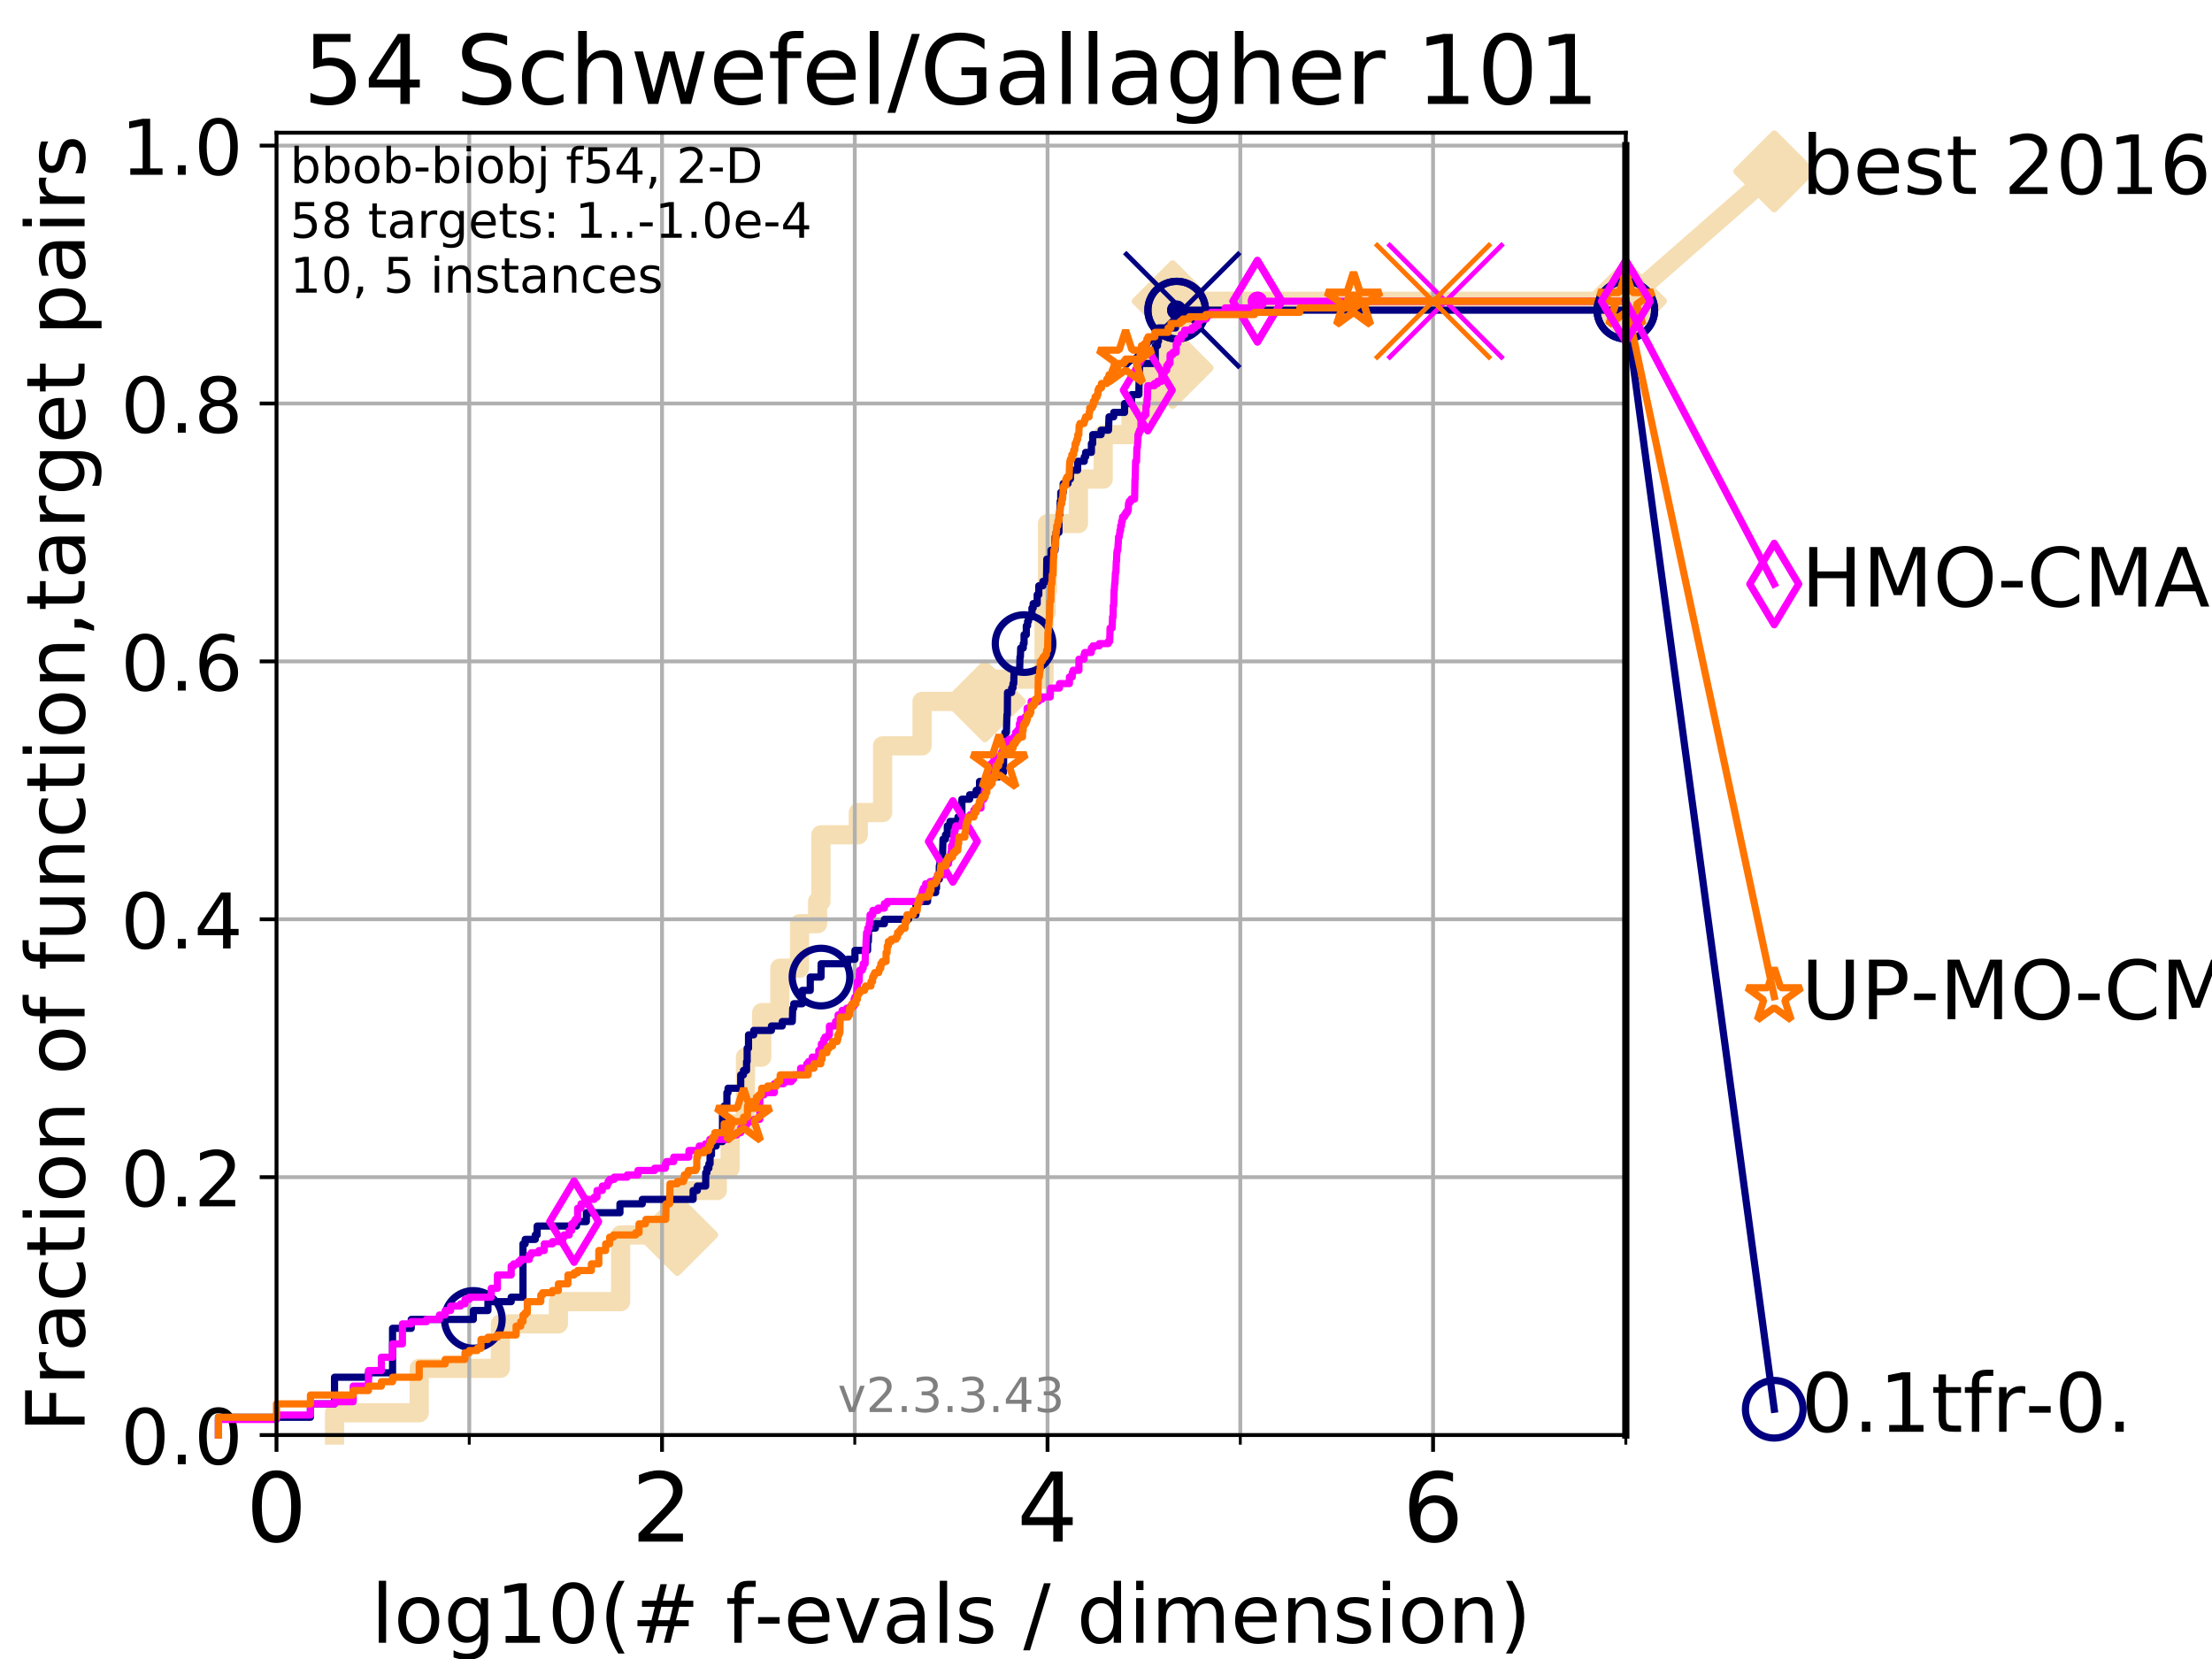 <?xml version="1.0" encoding="utf-8" standalone="no"?>
<!DOCTYPE svg PUBLIC "-//W3C//DTD SVG 1.1//EN"
  "http://www.w3.org/Graphics/SVG/1.1/DTD/svg11.dtd">
<!-- Created with matplotlib (https://matplotlib.org/) -->
<svg height="345.6pt" version="1.1" viewBox="0 0 460.8 345.6" width="460.8pt" xmlns="http://www.w3.org/2000/svg" xmlns:xlink="http://www.w3.org/1999/xlink">
 <defs>
  <style type="text/css">
*{stroke-linecap:butt;stroke-linejoin:round;}
  </style>
 </defs>
 <g id="figure_1">
  <g id="patch_1">
   <path d="M 0 345.6 
L 460.8 345.6 
L 460.8 0 
L 0 0 
z
" style="fill:#ffffff;"/>
  </g>
  <g id="axes_1">
   <g id="patch_2">
    <path d="M 57.6 298.944 
L 338.688 298.944 
L 338.688 27.648 
L 57.6 27.648 
z
" style="fill:#ffffff;"/>
   </g>
   <g id="line2d_1">
    <path d="M 69.688 298.944 
L 69.688 294.313 
L 87.33 294.313 
L 87.33 285.05 
L 104.235 285.05 
L 104.235 275.788 
L 116.323 275.788 
L 116.323 271.157 
L 129.291 271.157 
L 129.291 257.263 
L 141.09 257.263 
L 141.09 248.001 
L 149.423 248.001 
L 149.423 243.37 
L 152.092 243.37 
L 152.092 234.107 
L 155.297 234.107 
L 155.297 220.214 
L 158.679 220.214 
L 158.679 210.951 
L 162.454 210.951 
L 162.454 201.689 
L 166.561 201.689 
L 166.561 192.426 
L 170.324 192.426 
L 170.324 187.795 
L 171.017 187.795 
L 171.017 173.901 
L 178.8 173.901 
L 178.8 169.27 
L 183.865 169.27 
L 183.865 155.377 
L 192.084 155.377 
L 192.084 146.114 
L 205.177 146.114 
L 205.177 141.483 
L 217.499 141.483 
L 217.499 127.589 
L 217.946 127.589 
L 217.946 122.958 
L 218.22 122.958 
L 218.22 109.065 
L 224.652 109.065 
L 224.652 99.802 
L 229.815 99.802 
L 229.815 90.54 
L 235.608 90.54 
L 235.608 85.909 
L 240.007 85.909 
L 240.007 76.646 
L 244.291 76.646 
L 244.291 62.753 
L 338.688 62.753 
" style="fill:none;stroke:#f5deb3;stroke-linecap:square;stroke-width:4;"/>
   </g>
   <g id="line2d_2">
    <defs>
     <path d="M 0 7.778 
L 7.778 0 
L 0 -7.778 
L -7.778 0 
z
" id="mb41ddb7e23" style="stroke:#f5deb3;stroke-linejoin:miter;stroke-width:1.5;"/>
    </defs>
    <g>
     <use style="fill:#f5deb3;stroke:#f5deb3;stroke-linejoin:miter;stroke-width:1.5;" x="141.09" xlink:href="#mb41ddb7e23" y="257.263"/>
     <use style="fill:#f5deb3;stroke:#f5deb3;stroke-linejoin:miter;stroke-width:1.5;" x="205.177" xlink:href="#mb41ddb7e23" y="146.114"/>
     <use style="fill:#f5deb3;stroke:#f5deb3;stroke-linejoin:miter;stroke-width:1.5;" x="244.291" xlink:href="#mb41ddb7e23" y="76.646"/>
     <use style="fill:#f5deb3;stroke:#f5deb3;stroke-linejoin:miter;stroke-width:1.5;" x="244.291" xlink:href="#mb41ddb7e23" y="62.753"/>
     <use style="fill:#f5deb3;stroke:#f5deb3;stroke-linejoin:miter;stroke-width:1.5;" x="338.688" xlink:href="#mb41ddb7e23" y="62.753"/>
    </g>
   </g>
   <g id="line2d_3">
    <path style="fill:none;stroke:#f5deb3;stroke-linecap:square;stroke-width:4;"/>
    <g/>
   </g>
   <g id="line2d_4">
    <path d="M 338.688 62.753 
L 369.608 35.706 
" style="fill:none;stroke:#f5deb3;stroke-linecap:square;stroke-width:4;"/>
    <g>
     <use style="fill:#f5deb3;stroke:#f5deb3;stroke-linejoin:miter;stroke-width:1.5;" x="338.688" xlink:href="#mb41ddb7e23" y="62.753"/>
     <use style="fill:#f5deb3;stroke:#f5deb3;stroke-linejoin:miter;stroke-width:1.5;" x="369.608" xlink:href="#mb41ddb7e23" y="35.706"/>
    </g>
   </g>
   <g id="matplotlib.axis_1">
    <g id="xtick_1">
     <g id="line2d_5">
      <path clip-path="url(#p8d95851cf6)" d="M 57.6 298.944 
L 57.6 27.648 
" style="fill:none;stroke:#b0b0b0;stroke-linecap:square;stroke-width:0.8;"/>
     </g>
     <g id="line2d_6">
      <defs>
       <path d="M 0 0 
L 0 3.5 
" id="m26a7ab03d9" style="stroke:#000000;stroke-width:0.8;"/>
      </defs>
      <g>
       <use style="stroke:#000000;stroke-width:0.8;" x="57.6" xlink:href="#m26a7ab03d9" y="298.944"/>
      </g>
     </g>
     <g id="text_1">
      <!-- 0 -->
      <defs>
       <path d="M 31.781 66.406 
Q 24.172 66.406 20.328 58.906 
Q 16.5 51.422 16.5 36.375 
Q 16.5 21.391 20.328 13.891 
Q 24.172 6.391 31.781 6.391 
Q 39.453 6.391 43.281 13.891 
Q 47.125 21.391 47.125 36.375 
Q 47.125 51.422 43.281 58.906 
Q 39.453 66.406 31.781 66.406 
z
M 31.781 74.219 
Q 44.047 74.219 50.516 64.516 
Q 56.984 54.828 56.984 36.375 
Q 56.984 17.969 50.516 8.266 
Q 44.047 -1.422 31.781 -1.422 
Q 19.531 -1.422 13.062 8.266 
Q 6.594 17.969 6.594 36.375 
Q 6.594 54.828 13.062 64.516 
Q 19.531 74.219 31.781 74.219 
z
" id="DejaVuSans-48"/>
      </defs>
      <g transform="translate(51.237 321.141)scale(0.2 -0.2)">
       <use xlink:href="#DejaVuSans-48"/>
      </g>
     </g>
    </g>
    <g id="xtick_2">
     <g id="line2d_7">
      <path clip-path="url(#p8d95851cf6)" d="M 137.911 298.944 
L 137.911 27.648 
" style="fill:none;stroke:#b0b0b0;stroke-linecap:square;stroke-width:0.8;"/>
     </g>
     <g id="line2d_8">
      <g>
       <use style="stroke:#000000;stroke-width:0.8;" x="137.911" xlink:href="#m26a7ab03d9" y="298.944"/>
      </g>
     </g>
     <g id="text_2">
      <!-- 2 -->
      <defs>
       <path d="M 19.188 8.297 
L 53.609 8.297 
L 53.609 0 
L 7.328 0 
L 7.328 8.297 
Q 12.938 14.109 22.625 23.891 
Q 32.328 33.688 34.812 36.531 
Q 39.547 41.844 41.422 45.531 
Q 43.312 49.219 43.312 52.781 
Q 43.312 58.594 39.234 62.25 
Q 35.156 65.922 28.609 65.922 
Q 23.969 65.922 18.812 64.312 
Q 13.672 62.703 7.812 59.422 
L 7.812 69.391 
Q 13.766 71.781 18.938 73 
Q 24.125 74.219 28.422 74.219 
Q 39.75 74.219 46.484 68.547 
Q 53.219 62.891 53.219 53.422 
Q 53.219 48.922 51.531 44.891 
Q 49.859 40.875 45.406 35.406 
Q 44.188 33.984 37.641 27.219 
Q 31.109 20.453 19.188 8.297 
z
" id="DejaVuSans-50"/>
      </defs>
      <g transform="translate(131.548 321.141)scale(0.2 -0.2)">
       <use xlink:href="#DejaVuSans-50"/>
      </g>
     </g>
    </g>
    <g id="xtick_3">
     <g id="line2d_9">
      <path clip-path="url(#p8d95851cf6)" d="M 218.222 298.944 
L 218.222 27.648 
" style="fill:none;stroke:#b0b0b0;stroke-linecap:square;stroke-width:0.8;"/>
     </g>
     <g id="line2d_10">
      <g>
       <use style="stroke:#000000;stroke-width:0.8;" x="218.222" xlink:href="#m26a7ab03d9" y="298.944"/>
      </g>
     </g>
     <g id="text_3">
      <!-- 4 -->
      <defs>
       <path d="M 37.797 64.312 
L 12.891 25.391 
L 37.797 25.391 
z
M 35.203 72.906 
L 47.609 72.906 
L 47.609 25.391 
L 58.016 25.391 
L 58.016 17.188 
L 47.609 17.188 
L 47.609 0 
L 37.797 0 
L 37.797 17.188 
L 4.891 17.188 
L 4.891 26.703 
z
" id="DejaVuSans-52"/>
      </defs>
      <g transform="translate(211.859 321.141)scale(0.2 -0.2)">
       <use xlink:href="#DejaVuSans-52"/>
      </g>
     </g>
    </g>
    <g id="xtick_4">
     <g id="line2d_11">
      <path clip-path="url(#p8d95851cf6)" d="M 298.533 298.944 
L 298.533 27.648 
" style="fill:none;stroke:#b0b0b0;stroke-linecap:square;stroke-width:0.8;"/>
     </g>
     <g id="line2d_12">
      <g>
       <use style="stroke:#000000;stroke-width:0.8;" x="298.533" xlink:href="#m26a7ab03d9" y="298.944"/>
      </g>
     </g>
     <g id="text_4">
      <!-- 6 -->
      <defs>
       <path d="M 33.016 40.375 
Q 26.375 40.375 22.484 35.828 
Q 18.609 31.297 18.609 23.391 
Q 18.609 15.531 22.484 10.953 
Q 26.375 6.391 33.016 6.391 
Q 39.656 6.391 43.531 10.953 
Q 47.406 15.531 47.406 23.391 
Q 47.406 31.297 43.531 35.828 
Q 39.656 40.375 33.016 40.375 
z
M 52.594 71.297 
L 52.594 62.312 
Q 48.875 64.062 45.094 64.984 
Q 41.312 65.922 37.594 65.922 
Q 27.828 65.922 22.672 59.328 
Q 17.531 52.734 16.797 39.406 
Q 19.672 43.656 24.016 45.922 
Q 28.375 48.188 33.594 48.188 
Q 44.578 48.188 50.953 41.516 
Q 57.328 34.859 57.328 23.391 
Q 57.328 12.156 50.688 5.359 
Q 44.047 -1.422 33.016 -1.422 
Q 20.359 -1.422 13.672 8.266 
Q 6.984 17.969 6.984 36.375 
Q 6.984 53.656 15.188 63.938 
Q 23.391 74.219 37.203 74.219 
Q 40.922 74.219 44.703 73.484 
Q 48.484 72.75 52.594 71.297 
z
" id="DejaVuSans-54"/>
      </defs>
      <g transform="translate(292.17 321.141)scale(0.2 -0.2)">
       <use xlink:href="#DejaVuSans-54"/>
      </g>
     </g>
    </g>
    <g id="xtick_5">
     <g id="line2d_13">
      <path clip-path="url(#p8d95851cf6)" d="M 97.755 298.944 
L 97.755 27.648 
" style="fill:none;stroke:#b0b0b0;stroke-linecap:square;stroke-width:0.8;"/>
     </g>
     <g id="line2d_14">
      <defs>
       <path d="M 0 0 
L 0 2 
" id="m59eedb6dee" style="stroke:#000000;stroke-width:0.6;"/>
      </defs>
      <g>
       <use style="stroke:#000000;stroke-width:0.6;" x="97.755" xlink:href="#m59eedb6dee" y="298.944"/>
      </g>
     </g>
    </g>
    <g id="xtick_6">
     <g id="line2d_15">
      <path clip-path="url(#p8d95851cf6)" d="M 178.066 298.944 
L 178.066 27.648 
" style="fill:none;stroke:#b0b0b0;stroke-linecap:square;stroke-width:0.8;"/>
     </g>
     <g id="line2d_16">
      <g>
       <use style="stroke:#000000;stroke-width:0.6;" x="178.066" xlink:href="#m59eedb6dee" y="298.944"/>
      </g>
     </g>
    </g>
    <g id="xtick_7">
     <g id="line2d_17">
      <path clip-path="url(#p8d95851cf6)" d="M 258.377 298.944 
L 258.377 27.648 
" style="fill:none;stroke:#b0b0b0;stroke-linecap:square;stroke-width:0.8;"/>
     </g>
     <g id="line2d_18">
      <g>
       <use style="stroke:#000000;stroke-width:0.6;" x="258.377" xlink:href="#m59eedb6dee" y="298.944"/>
      </g>
     </g>
    </g>
    <g id="xtick_8">
     <g id="line2d_19">
      <path clip-path="url(#p8d95851cf6)" d="M 338.688 298.944 
L 338.688 27.648 
" style="fill:none;stroke:#b0b0b0;stroke-linecap:square;stroke-width:0.8;"/>
     </g>
     <g id="line2d_20">
      <g>
       <use style="stroke:#000000;stroke-width:0.6;" x="338.688" xlink:href="#m59eedb6dee" y="298.944"/>
      </g>
     </g>
    </g>
    <g id="text_5">
     <!-- log10(# f-evals / dimension) -->
     <defs>
      <path d="M 9.422 75.984 
L 18.406 75.984 
L 18.406 0 
L 9.422 0 
z
" id="DejaVuSans-108"/>
      <path d="M 30.609 48.391 
Q 23.391 48.391 19.188 42.75 
Q 14.984 37.109 14.984 27.297 
Q 14.984 17.484 19.156 11.844 
Q 23.344 6.203 30.609 6.203 
Q 37.797 6.203 41.984 11.859 
Q 46.188 17.531 46.188 27.297 
Q 46.188 37.016 41.984 42.703 
Q 37.797 48.391 30.609 48.391 
z
M 30.609 56 
Q 42.328 56 49.016 48.375 
Q 55.719 40.766 55.719 27.297 
Q 55.719 13.875 49.016 6.219 
Q 42.328 -1.422 30.609 -1.422 
Q 18.844 -1.422 12.172 6.219 
Q 5.516 13.875 5.516 27.297 
Q 5.516 40.766 12.172 48.375 
Q 18.844 56 30.609 56 
z
" id="DejaVuSans-111"/>
      <path d="M 45.406 27.984 
Q 45.406 37.75 41.375 43.109 
Q 37.359 48.484 30.078 48.484 
Q 22.859 48.484 18.828 43.109 
Q 14.797 37.75 14.797 27.984 
Q 14.797 18.266 18.828 12.891 
Q 22.859 7.516 30.078 7.516 
Q 37.359 7.516 41.375 12.891 
Q 45.406 18.266 45.406 27.984 
z
M 54.391 6.781 
Q 54.391 -7.172 48.188 -13.984 
Q 42 -20.797 29.203 -20.797 
Q 24.469 -20.797 20.266 -20.094 
Q 16.062 -19.391 12.109 -17.922 
L 12.109 -9.188 
Q 16.062 -11.328 19.922 -12.344 
Q 23.781 -13.375 27.781 -13.375 
Q 36.625 -13.375 41.016 -8.766 
Q 45.406 -4.156 45.406 5.172 
L 45.406 9.625 
Q 42.625 4.781 38.281 2.391 
Q 33.938 0 27.875 0 
Q 17.828 0 11.672 7.656 
Q 5.516 15.328 5.516 27.984 
Q 5.516 40.672 11.672 48.328 
Q 17.828 56 27.875 56 
Q 33.938 56 38.281 53.609 
Q 42.625 51.219 45.406 46.391 
L 45.406 54.688 
L 54.391 54.688 
z
" id="DejaVuSans-103"/>
      <path d="M 12.406 8.297 
L 28.516 8.297 
L 28.516 63.922 
L 10.984 60.406 
L 10.984 69.391 
L 28.422 72.906 
L 38.281 72.906 
L 38.281 8.297 
L 54.391 8.297 
L 54.391 0 
L 12.406 0 
z
" id="DejaVuSans-49"/>
      <path d="M 31 75.875 
Q 24.469 64.656 21.281 53.656 
Q 18.109 42.672 18.109 31.391 
Q 18.109 20.125 21.312 9.062 
Q 24.516 -2 31 -13.188 
L 23.188 -13.188 
Q 15.875 -1.703 12.234 9.375 
Q 8.594 20.453 8.594 31.391 
Q 8.594 42.281 12.203 53.312 
Q 15.828 64.359 23.188 75.875 
z
" id="DejaVuSans-40"/>
      <path d="M 51.125 44 
L 36.922 44 
L 32.812 27.688 
L 47.125 27.688 
z
M 43.797 71.781 
L 38.719 51.516 
L 52.984 51.516 
L 58.109 71.781 
L 65.922 71.781 
L 60.891 51.516 
L 76.125 51.516 
L 76.125 44 
L 58.984 44 
L 54.984 27.688 
L 70.516 27.688 
L 70.516 20.219 
L 53.078 20.219 
L 48 0 
L 40.188 0 
L 45.219 20.219 
L 30.906 20.219 
L 25.875 0 
L 18.016 0 
L 23.094 20.219 
L 7.719 20.219 
L 7.719 27.688 
L 24.906 27.688 
L 29 44 
L 13.281 44 
L 13.281 51.516 
L 30.906 51.516 
L 35.891 71.781 
z
" id="DejaVuSans-35"/>
      <path id="DejaVuSans-32"/>
      <path d="M 37.109 75.984 
L 37.109 68.5 
L 28.516 68.5 
Q 23.688 68.5 21.797 66.547 
Q 19.922 64.594 19.922 59.516 
L 19.922 54.688 
L 34.719 54.688 
L 34.719 47.703 
L 19.922 47.703 
L 19.922 0 
L 10.891 0 
L 10.891 47.703 
L 2.297 47.703 
L 2.297 54.688 
L 10.891 54.688 
L 10.891 58.5 
Q 10.891 67.625 15.141 71.797 
Q 19.391 75.984 28.609 75.984 
z
" id="DejaVuSans-102"/>
      <path d="M 4.891 31.391 
L 31.203 31.391 
L 31.203 23.391 
L 4.891 23.391 
z
" id="DejaVuSans-45"/>
      <path d="M 56.203 29.594 
L 56.203 25.203 
L 14.891 25.203 
Q 15.484 15.922 20.484 11.062 
Q 25.484 6.203 34.422 6.203 
Q 39.594 6.203 44.453 7.469 
Q 49.312 8.734 54.109 11.281 
L 54.109 2.781 
Q 49.266 0.734 44.188 -0.344 
Q 39.109 -1.422 33.891 -1.422 
Q 20.797 -1.422 13.156 6.188 
Q 5.516 13.812 5.516 26.812 
Q 5.516 40.234 12.766 48.109 
Q 20.016 56 32.328 56 
Q 43.359 56 49.781 48.891 
Q 56.203 41.797 56.203 29.594 
z
M 47.219 32.234 
Q 47.125 39.594 43.094 43.984 
Q 39.062 48.391 32.422 48.391 
Q 24.906 48.391 20.391 44.141 
Q 15.875 39.891 15.188 32.172 
z
" id="DejaVuSans-101"/>
      <path d="M 2.984 54.688 
L 12.5 54.688 
L 29.594 8.797 
L 46.688 54.688 
L 56.203 54.688 
L 35.688 0 
L 23.484 0 
z
" id="DejaVuSans-118"/>
      <path d="M 34.281 27.484 
Q 23.391 27.484 19.188 25 
Q 14.984 22.516 14.984 16.5 
Q 14.984 11.719 18.141 8.906 
Q 21.297 6.109 26.703 6.109 
Q 34.188 6.109 38.703 11.406 
Q 43.219 16.703 43.219 25.484 
L 43.219 27.484 
z
M 52.203 31.203 
L 52.203 0 
L 43.219 0 
L 43.219 8.297 
Q 40.141 3.328 35.547 0.953 
Q 30.953 -1.422 24.312 -1.422 
Q 15.922 -1.422 10.953 3.297 
Q 6 8.016 6 15.922 
Q 6 25.141 12.172 29.828 
Q 18.359 34.516 30.609 34.516 
L 43.219 34.516 
L 43.219 35.406 
Q 43.219 41.609 39.141 45 
Q 35.062 48.391 27.688 48.391 
Q 23 48.391 18.547 47.266 
Q 14.109 46.141 10.016 43.891 
L 10.016 52.203 
Q 14.938 54.109 19.578 55.047 
Q 24.219 56 28.609 56 
Q 40.484 56 46.344 49.844 
Q 52.203 43.703 52.203 31.203 
z
" id="DejaVuSans-97"/>
      <path d="M 44.281 53.078 
L 44.281 44.578 
Q 40.484 46.531 36.375 47.5 
Q 32.281 48.484 27.875 48.484 
Q 21.188 48.484 17.844 46.438 
Q 14.5 44.391 14.5 40.281 
Q 14.5 37.156 16.891 35.375 
Q 19.281 33.594 26.516 31.984 
L 29.594 31.297 
Q 39.156 29.25 43.188 25.516 
Q 47.219 21.781 47.219 15.094 
Q 47.219 7.469 41.188 3.016 
Q 35.156 -1.422 24.609 -1.422 
Q 20.219 -1.422 15.453 -0.562 
Q 10.688 0.297 5.422 2 
L 5.422 11.281 
Q 10.406 8.688 15.234 7.391 
Q 20.062 6.109 24.812 6.109 
Q 31.156 6.109 34.562 8.281 
Q 37.984 10.453 37.984 14.406 
Q 37.984 18.062 35.516 20.016 
Q 33.062 21.969 24.703 23.781 
L 21.578 24.516 
Q 13.234 26.266 9.516 29.906 
Q 5.812 33.547 5.812 39.891 
Q 5.812 47.609 11.281 51.797 
Q 16.75 56 26.812 56 
Q 31.781 56 36.172 55.266 
Q 40.578 54.547 44.281 53.078 
z
" id="DejaVuSans-115"/>
      <path d="M 25.391 72.906 
L 33.688 72.906 
L 8.297 -9.281 
L 0 -9.281 
z
" id="DejaVuSans-47"/>
      <path d="M 45.406 46.391 
L 45.406 75.984 
L 54.391 75.984 
L 54.391 0 
L 45.406 0 
L 45.406 8.203 
Q 42.578 3.328 38.25 0.953 
Q 33.938 -1.422 27.875 -1.422 
Q 17.969 -1.422 11.734 6.484 
Q 5.516 14.406 5.516 27.297 
Q 5.516 40.188 11.734 48.094 
Q 17.969 56 27.875 56 
Q 33.938 56 38.25 53.625 
Q 42.578 51.266 45.406 46.391 
z
M 14.797 27.297 
Q 14.797 17.391 18.875 11.75 
Q 22.953 6.109 30.078 6.109 
Q 37.203 6.109 41.297 11.75 
Q 45.406 17.391 45.406 27.297 
Q 45.406 37.203 41.297 42.844 
Q 37.203 48.484 30.078 48.484 
Q 22.953 48.484 18.875 42.844 
Q 14.797 37.203 14.797 27.297 
z
" id="DejaVuSans-100"/>
      <path d="M 9.422 54.688 
L 18.406 54.688 
L 18.406 0 
L 9.422 0 
z
M 9.422 75.984 
L 18.406 75.984 
L 18.406 64.594 
L 9.422 64.594 
z
" id="DejaVuSans-105"/>
      <path d="M 52 44.188 
Q 55.375 50.25 60.062 53.125 
Q 64.75 56 71.094 56 
Q 79.641 56 84.281 50.016 
Q 88.922 44.047 88.922 33.016 
L 88.922 0 
L 79.891 0 
L 79.891 32.719 
Q 79.891 40.578 77.094 44.375 
Q 74.312 48.188 68.609 48.188 
Q 61.625 48.188 57.562 43.547 
Q 53.516 38.922 53.516 30.906 
L 53.516 0 
L 44.484 0 
L 44.484 32.719 
Q 44.484 40.625 41.703 44.406 
Q 38.922 48.188 33.109 48.188 
Q 26.219 48.188 22.156 43.531 
Q 18.109 38.875 18.109 30.906 
L 18.109 0 
L 9.078 0 
L 9.078 54.688 
L 18.109 54.688 
L 18.109 46.188 
Q 21.188 51.219 25.484 53.609 
Q 29.781 56 35.688 56 
Q 41.656 56 45.828 52.969 
Q 50 49.953 52 44.188 
z
" id="DejaVuSans-109"/>
      <path d="M 54.891 33.016 
L 54.891 0 
L 45.906 0 
L 45.906 32.719 
Q 45.906 40.484 42.875 44.328 
Q 39.844 48.188 33.797 48.188 
Q 26.516 48.188 22.312 43.547 
Q 18.109 38.922 18.109 30.906 
L 18.109 0 
L 9.078 0 
L 9.078 54.688 
L 18.109 54.688 
L 18.109 46.188 
Q 21.344 51.125 25.703 53.562 
Q 30.078 56 35.797 56 
Q 45.219 56 50.047 50.172 
Q 54.891 44.344 54.891 33.016 
z
" id="DejaVuSans-110"/>
      <path d="M 8.016 75.875 
L 15.828 75.875 
Q 23.141 64.359 26.781 53.312 
Q 30.422 42.281 30.422 31.391 
Q 30.422 20.453 26.781 9.375 
Q 23.141 -1.703 15.828 -13.188 
L 8.016 -13.188 
Q 14.5 -2 17.703 9.062 
Q 20.906 20.125 20.906 31.391 
Q 20.906 42.672 17.703 53.656 
Q 14.5 64.656 8.016 75.875 
z
" id="DejaVuSans-41"/>
     </defs>
     <g transform="translate(77.303 342.218)scale(0.17 -0.17)">
      <use xlink:href="#DejaVuSans-108"/>
      <use x="27.783" xlink:href="#DejaVuSans-111"/>
      <use x="88.965" xlink:href="#DejaVuSans-103"/>
      <use x="152.441" xlink:href="#DejaVuSans-49"/>
      <use x="216.064" xlink:href="#DejaVuSans-48"/>
      <use x="279.688" xlink:href="#DejaVuSans-40"/>
      <use x="318.701" xlink:href="#DejaVuSans-35"/>
      <use x="402.49" xlink:href="#DejaVuSans-32"/>
      <use x="434.277" xlink:href="#DejaVuSans-102"/>
      <use x="469.404" xlink:href="#DejaVuSans-45"/>
      <use x="505.488" xlink:href="#DejaVuSans-101"/>
      <use x="567.012" xlink:href="#DejaVuSans-118"/>
      <use x="626.191" xlink:href="#DejaVuSans-97"/>
      <use x="687.471" xlink:href="#DejaVuSans-108"/>
      <use x="715.254" xlink:href="#DejaVuSans-115"/>
      <use x="767.354" xlink:href="#DejaVuSans-32"/>
      <use x="799.141" xlink:href="#DejaVuSans-47"/>
      <use x="832.832" xlink:href="#DejaVuSans-32"/>
      <use x="864.619" xlink:href="#DejaVuSans-100"/>
      <use x="928.096" xlink:href="#DejaVuSans-105"/>
      <use x="955.879" xlink:href="#DejaVuSans-109"/>
      <use x="1053.291" xlink:href="#DejaVuSans-101"/>
      <use x="1114.814" xlink:href="#DejaVuSans-110"/>
      <use x="1178.193" xlink:href="#DejaVuSans-115"/>
      <use x="1230.293" xlink:href="#DejaVuSans-105"/>
      <use x="1258.076" xlink:href="#DejaVuSans-111"/>
      <use x="1319.258" xlink:href="#DejaVuSans-110"/>
      <use x="1382.637" xlink:href="#DejaVuSans-41"/>
     </g>
    </g>
   </g>
   <g id="matplotlib.axis_2">
    <g id="ytick_1">
     <g id="line2d_21">
      <path clip-path="url(#p8d95851cf6)" d="M 57.6 298.944 
L 338.688 298.944 
" style="fill:none;stroke:#b0b0b0;stroke-linecap:square;stroke-width:0.8;"/>
     </g>
     <g id="line2d_22">
      <defs>
       <path d="M 0 0 
L -3.5 0 
" id="mbcdcfb2299" style="stroke:#000000;stroke-width:0.8;"/>
      </defs>
      <g>
       <use style="stroke:#000000;stroke-width:0.8;" x="57.6" xlink:href="#mbcdcfb2299" y="298.944"/>
      </g>
     </g>
     <g id="text_6">
      <!-- 0.0 -->
      <defs>
       <path d="M 10.688 12.406 
L 21 12.406 
L 21 0 
L 10.688 0 
z
" id="DejaVuSans-46"/>
      </defs>
      <g transform="translate(25.155 305.023)scale(0.16 -0.16)">
       <use xlink:href="#DejaVuSans-48"/>
       <use x="63.623" xlink:href="#DejaVuSans-46"/>
       <use x="95.41" xlink:href="#DejaVuSans-48"/>
      </g>
     </g>
    </g>
    <g id="ytick_2">
     <g id="line2d_23">
      <path clip-path="url(#p8d95851cf6)" d="M 57.6 245.222 
L 338.688 245.222 
" style="fill:none;stroke:#b0b0b0;stroke-linecap:square;stroke-width:0.8;"/>
     </g>
     <g id="line2d_24">
      <g>
       <use style="stroke:#000000;stroke-width:0.8;" x="57.6" xlink:href="#mbcdcfb2299" y="245.222"/>
      </g>
     </g>
     <g id="text_7">
      <!-- 0.2 -->
      <g transform="translate(25.155 251.301)scale(0.16 -0.16)">
       <use xlink:href="#DejaVuSans-48"/>
       <use x="63.623" xlink:href="#DejaVuSans-46"/>
       <use x="95.41" xlink:href="#DejaVuSans-50"/>
      </g>
     </g>
    </g>
    <g id="ytick_3">
     <g id="line2d_25">
      <path clip-path="url(#p8d95851cf6)" d="M 57.6 191.5 
L 338.688 191.5 
" style="fill:none;stroke:#b0b0b0;stroke-linecap:square;stroke-width:0.8;"/>
     </g>
     <g id="line2d_26">
      <g>
       <use style="stroke:#000000;stroke-width:0.8;" x="57.6" xlink:href="#mbcdcfb2299" y="191.5"/>
      </g>
     </g>
     <g id="text_8">
      <!-- 0.4 -->
      <g transform="translate(25.155 197.579)scale(0.16 -0.16)">
       <use xlink:href="#DejaVuSans-48"/>
       <use x="63.623" xlink:href="#DejaVuSans-46"/>
       <use x="95.41" xlink:href="#DejaVuSans-52"/>
      </g>
     </g>
    </g>
    <g id="ytick_4">
     <g id="line2d_27">
      <path clip-path="url(#p8d95851cf6)" d="M 57.6 137.778 
L 338.688 137.778 
" style="fill:none;stroke:#b0b0b0;stroke-linecap:square;stroke-width:0.8;"/>
     </g>
     <g id="line2d_28">
      <g>
       <use style="stroke:#000000;stroke-width:0.8;" x="57.6" xlink:href="#mbcdcfb2299" y="137.778"/>
      </g>
     </g>
     <g id="text_9">
      <!-- 0.6 -->
      <g transform="translate(25.155 143.857)scale(0.16 -0.16)">
       <use xlink:href="#DejaVuSans-48"/>
       <use x="63.623" xlink:href="#DejaVuSans-46"/>
       <use x="95.41" xlink:href="#DejaVuSans-54"/>
      </g>
     </g>
    </g>
    <g id="ytick_5">
     <g id="line2d_29">
      <path clip-path="url(#p8d95851cf6)" d="M 57.6 84.056 
L 338.688 84.056 
" style="fill:none;stroke:#b0b0b0;stroke-linecap:square;stroke-width:0.8;"/>
     </g>
     <g id="line2d_30">
      <g>
       <use style="stroke:#000000;stroke-width:0.8;" x="57.6" xlink:href="#mbcdcfb2299" y="84.056"/>
      </g>
     </g>
     <g id="text_10">
      <!-- 0.8 -->
      <defs>
       <path d="M 31.781 34.625 
Q 24.75 34.625 20.719 30.859 
Q 16.703 27.094 16.703 20.516 
Q 16.703 13.922 20.719 10.156 
Q 24.75 6.391 31.781 6.391 
Q 38.812 6.391 42.859 10.172 
Q 46.922 13.969 46.922 20.516 
Q 46.922 27.094 42.891 30.859 
Q 38.875 34.625 31.781 34.625 
z
M 21.922 38.812 
Q 15.578 40.375 12.031 44.719 
Q 8.5 49.078 8.5 55.328 
Q 8.5 64.062 14.719 69.141 
Q 20.953 74.219 31.781 74.219 
Q 42.672 74.219 48.875 69.141 
Q 55.078 64.062 55.078 55.328 
Q 55.078 49.078 51.531 44.719 
Q 48 40.375 41.703 38.812 
Q 48.828 37.156 52.797 32.312 
Q 56.781 27.484 56.781 20.516 
Q 56.781 9.906 50.312 4.234 
Q 43.844 -1.422 31.781 -1.422 
Q 19.734 -1.422 13.25 4.234 
Q 6.781 9.906 6.781 20.516 
Q 6.781 27.484 10.781 32.312 
Q 14.797 37.156 21.922 38.812 
z
M 18.312 54.391 
Q 18.312 48.734 21.844 45.562 
Q 25.391 42.391 31.781 42.391 
Q 38.141 42.391 41.719 45.562 
Q 45.312 48.734 45.312 54.391 
Q 45.312 60.062 41.719 63.234 
Q 38.141 66.406 31.781 66.406 
Q 25.391 66.406 21.844 63.234 
Q 18.312 60.062 18.312 54.391 
z
" id="DejaVuSans-56"/>
      </defs>
      <g transform="translate(25.155 90.135)scale(0.16 -0.16)">
       <use xlink:href="#DejaVuSans-48"/>
       <use x="63.623" xlink:href="#DejaVuSans-46"/>
       <use x="95.41" xlink:href="#DejaVuSans-56"/>
      </g>
     </g>
    </g>
    <g id="ytick_6">
     <g id="line2d_31">
      <path clip-path="url(#p8d95851cf6)" d="M 57.6 30.334 
L 338.688 30.334 
" style="fill:none;stroke:#b0b0b0;stroke-linecap:square;stroke-width:0.8;"/>
     </g>
     <g id="line2d_32">
      <g>
       <use style="stroke:#000000;stroke-width:0.8;" x="57.6" xlink:href="#mbcdcfb2299" y="30.334"/>
      </g>
     </g>
     <g id="text_11">
      <!-- 1.0 -->
      <g transform="translate(25.155 36.413)scale(0.16 -0.16)">
       <use xlink:href="#DejaVuSans-49"/>
       <use x="63.623" xlink:href="#DejaVuSans-46"/>
       <use x="95.41" xlink:href="#DejaVuSans-48"/>
      </g>
     </g>
    </g>
    <g id="text_12">
     <!-- Fraction of function,target pairs -->
     <defs>
      <path d="M 9.812 72.906 
L 51.703 72.906 
L 51.703 64.594 
L 19.672 64.594 
L 19.672 43.109 
L 48.578 43.109 
L 48.578 34.812 
L 19.672 34.812 
L 19.672 0 
L 9.812 0 
z
" id="DejaVuSans-70"/>
      <path d="M 41.109 46.297 
Q 39.594 47.172 37.812 47.578 
Q 36.031 48 33.891 48 
Q 26.266 48 22.188 43.047 
Q 18.109 38.094 18.109 28.812 
L 18.109 0 
L 9.078 0 
L 9.078 54.688 
L 18.109 54.688 
L 18.109 46.188 
Q 20.953 51.172 25.484 53.578 
Q 30.031 56 36.531 56 
Q 37.453 56 38.578 55.875 
Q 39.703 55.766 41.062 55.516 
z
" id="DejaVuSans-114"/>
      <path d="M 48.781 52.594 
L 48.781 44.188 
Q 44.969 46.297 41.141 47.344 
Q 37.312 48.391 33.406 48.391 
Q 24.656 48.391 19.812 42.844 
Q 14.984 37.312 14.984 27.297 
Q 14.984 17.281 19.812 11.734 
Q 24.656 6.203 33.406 6.203 
Q 37.312 6.203 41.141 7.25 
Q 44.969 8.297 48.781 10.406 
L 48.781 2.094 
Q 45.016 0.344 40.984 -0.531 
Q 36.969 -1.422 32.422 -1.422 
Q 20.062 -1.422 12.781 6.344 
Q 5.516 14.109 5.516 27.297 
Q 5.516 40.672 12.859 48.328 
Q 20.219 56 33.016 56 
Q 37.156 56 41.109 55.141 
Q 45.062 54.297 48.781 52.594 
z
" id="DejaVuSans-99"/>
      <path d="M 18.312 70.219 
L 18.312 54.688 
L 36.812 54.688 
L 36.812 47.703 
L 18.312 47.703 
L 18.312 18.016 
Q 18.312 11.328 20.141 9.422 
Q 21.969 7.516 27.594 7.516 
L 36.812 7.516 
L 36.812 0 
L 27.594 0 
Q 17.188 0 13.234 3.875 
Q 9.281 7.766 9.281 18.016 
L 9.281 47.703 
L 2.688 47.703 
L 2.688 54.688 
L 9.281 54.688 
L 9.281 70.219 
z
" id="DejaVuSans-116"/>
      <path d="M 8.5 21.578 
L 8.5 54.688 
L 17.484 54.688 
L 17.484 21.922 
Q 17.484 14.156 20.5 10.266 
Q 23.531 6.391 29.594 6.391 
Q 36.859 6.391 41.078 11.031 
Q 45.312 15.672 45.312 23.688 
L 45.312 54.688 
L 54.297 54.688 
L 54.297 0 
L 45.312 0 
L 45.312 8.406 
Q 42.047 3.422 37.719 1 
Q 33.406 -1.422 27.688 -1.422 
Q 18.266 -1.422 13.375 4.438 
Q 8.5 10.297 8.5 21.578 
z
M 31.109 56 
z
" id="DejaVuSans-117"/>
      <path d="M 11.719 12.406 
L 22.016 12.406 
L 22.016 4 
L 14.016 -11.625 
L 7.719 -11.625 
L 11.719 4 
z
" id="DejaVuSans-44"/>
      <path d="M 18.109 8.203 
L 18.109 -20.797 
L 9.078 -20.797 
L 9.078 54.688 
L 18.109 54.688 
L 18.109 46.391 
Q 20.953 51.266 25.266 53.625 
Q 29.594 56 35.594 56 
Q 45.562 56 51.781 48.094 
Q 58.016 40.188 58.016 27.297 
Q 58.016 14.406 51.781 6.484 
Q 45.562 -1.422 35.594 -1.422 
Q 29.594 -1.422 25.266 0.953 
Q 20.953 3.328 18.109 8.203 
z
M 48.688 27.297 
Q 48.688 37.203 44.609 42.844 
Q 40.531 48.484 33.406 48.484 
Q 26.266 48.484 22.188 42.844 
Q 18.109 37.203 18.109 27.297 
Q 18.109 17.391 22.188 11.75 
Q 26.266 6.109 33.406 6.109 
Q 40.531 6.109 44.609 11.75 
Q 48.688 17.391 48.688 27.297 
z
" id="DejaVuSans-112"/>
     </defs>
     <g transform="translate(17.62 298.435)rotate(-90)scale(0.17 -0.17)">
      <use xlink:href="#DejaVuSans-70"/>
      <use x="57.41" xlink:href="#DejaVuSans-114"/>
      <use x="98.523" xlink:href="#DejaVuSans-97"/>
      <use x="159.803" xlink:href="#DejaVuSans-99"/>
      <use x="214.783" xlink:href="#DejaVuSans-116"/>
      <use x="253.992" xlink:href="#DejaVuSans-105"/>
      <use x="281.775" xlink:href="#DejaVuSans-111"/>
      <use x="342.957" xlink:href="#DejaVuSans-110"/>
      <use x="406.336" xlink:href="#DejaVuSans-32"/>
      <use x="438.123" xlink:href="#DejaVuSans-111"/>
      <use x="499.305" xlink:href="#DejaVuSans-102"/>
      <use x="534.51" xlink:href="#DejaVuSans-32"/>
      <use x="566.297" xlink:href="#DejaVuSans-102"/>
      <use x="601.502" xlink:href="#DejaVuSans-117"/>
      <use x="664.881" xlink:href="#DejaVuSans-110"/>
      <use x="728.26" xlink:href="#DejaVuSans-99"/>
      <use x="783.24" xlink:href="#DejaVuSans-116"/>
      <use x="822.449" xlink:href="#DejaVuSans-105"/>
      <use x="850.232" xlink:href="#DejaVuSans-111"/>
      <use x="911.414" xlink:href="#DejaVuSans-110"/>
      <use x="974.793" xlink:href="#DejaVuSans-44"/>
      <use x="1006.58" xlink:href="#DejaVuSans-116"/>
      <use x="1045.789" xlink:href="#DejaVuSans-97"/>
      <use x="1107.068" xlink:href="#DejaVuSans-114"/>
      <use x="1148.166" xlink:href="#DejaVuSans-103"/>
      <use x="1211.643" xlink:href="#DejaVuSans-101"/>
      <use x="1273.166" xlink:href="#DejaVuSans-116"/>
      <use x="1312.375" xlink:href="#DejaVuSans-32"/>
      <use x="1344.162" xlink:href="#DejaVuSans-112"/>
      <use x="1407.639" xlink:href="#DejaVuSans-97"/>
      <use x="1468.918" xlink:href="#DejaVuSans-105"/>
      <use x="1496.701" xlink:href="#DejaVuSans-114"/>
      <use x="1537.814" xlink:href="#DejaVuSans-115"/>
     </g>
    </g>
   </g>
   <g id="line2d_33">
    <defs>
     <path d="M 0 1.5 
C 0.398 1.5 0.779 1.342 1.061 1.061 
C 1.342 0.779 1.5 0.398 1.5 0 
C 1.5 -0.398 1.342 -0.779 1.061 -1.061 
C 0.779 -1.342 0.398 -1.5 0 -1.5 
C -0.398 -1.5 -0.779 -1.342 -1.061 -1.061 
C -1.342 -0.779 -1.5 -0.398 -1.5 0 
C -1.5 0.398 -1.342 0.779 -1.061 1.061 
C -0.779 1.342 -0.398 1.5 0 1.5 
z
" id="m5c22b8b468" style="stroke:#f5deb3;"/>
    </defs>
    <g>
     <use style="fill:#f5deb3;stroke:#f5deb3;" x="244.291" xlink:href="#m5c22b8b468" y="62.753"/>
     <use style="fill:#f5deb3;stroke:#f5deb3;" x="244.291" xlink:href="#m5c22b8b468" y="62.753"/>
    </g>
   </g>
   <g id="line2d_34">
    <defs>
     <path d="M 0 1.5 
C 0.398 1.5 0.779 1.342 1.061 1.061 
C 1.342 0.779 1.5 0.398 1.5 0 
C 1.5 -0.398 1.342 -0.779 1.061 -1.061 
C 0.779 -1.342 0.398 -1.5 0 -1.5 
C -0.398 -1.5 -0.779 -1.342 -1.061 -1.061 
C -1.342 -0.779 -1.5 -0.398 -1.5 0 
C -1.5 0.398 -1.342 0.779 -1.061 1.061 
C -0.779 1.342 -0.398 1.5 0 1.5 
z
" id="med5cb7abd6" style="stroke:#000080;"/>
    </defs>
    <g>
     <use style="fill:#000080;stroke:#000080;" x="245.128" xlink:href="#med5cb7abd6" y="64.605"/>
     <use style="fill:#000080;stroke:#000080;" x="245.128" xlink:href="#med5cb7abd6" y="64.605"/>
    </g>
   </g>
   <g id="line2d_35">
    <path d="M 45.512 298.944 
L 45.512 295.239 
L 64.671 295.239 
L 64.671 292.46 
L 69.688 292.46 
L 69.688 286.903 
L 76.759 286.903 
L 76.759 285.977 
L 81.776 285.977 
L 81.776 276.714 
L 85.667 276.714 
L 85.667 274.862 
L 98.606 274.862 
L 98.606 273.009 
L 101.647 273.009 
L 101.647 271.157 
L 106.489 271.157 
L 106.489 270.231 
L 108.949 270.231 
L 108.949 259.116 
L 109.402 259.116 
L 109.402 258.189 
L 111.506 258.189 
L 111.506 257.263 
L 111.897 257.263 
L 111.897 255.411 
L 120.094 255.411 
L 120.094 254.484 
L 122.148 254.484 
L 122.148 252.632 
L 129.147 252.632 
L 129.147 250.779 
L 133.8 250.779 
L 133.8 249.853 
L 144.391 249.853 
L 144.391 248.001 
L 145.27 248.001 
L 145.27 247.075 
L 147.01 247.075 
L 147.01 244.296 
L 147.267 244.296 
L 147.267 243.37 
L 147.67 243.37 
L 147.67 242.443 
L 147.918 242.443 
L 147.918 240.591 
L 148.21 240.591 
L 148.21 238.738 
L 149.196 238.738 
L 149.196 237.812 
L 150.514 237.812 
L 150.514 232.255 
L 150.85 232.255 
L 150.85 230.402 
L 151.422 230.402 
L 151.422 227.623 
L 151.661 227.623 
L 151.661 226.697 
L 154.304 226.697 
L 154.304 223.918 
L 154.874 223.918 
L 154.874 222.992 
L 155.521 222.992 
L 155.521 221.14 
L 155.647 221.14 
L 155.647 218.361 
L 155.929 218.361 
L 155.929 215.582 
L 157.012 215.582 
L 157.012 214.656 
L 160.704 214.656 
L 160.704 213.73 
L 162.958 213.73 
L 162.958 212.804 
L 165.047 212.804 
L 165.139 210.025 
L 165.357 210.025 
L 165.357 209.099 
L 167.126 209.099 
L 167.126 206.32 
L 168.791 206.32 
L 168.791 203.541 
L 171.03 203.541 
L 171.056 200.762 
L 176.546 200.762 
L 176.546 199.836 
L 178.101 199.836 
L 178.101 197.984 
L 180.737 197.984 
L 180.737 196.131 
L 180.894 196.131 
L 180.96 193.353 
L 182.371 193.353 
L 182.371 192.426 
L 184.243 192.426 
L 184.243 191.5 
L 189.26 191.5 
L 189.26 190.574 
L 190.805 190.574 
L 190.805 187.795 
L 193.235 187.795 
L 193.235 185.943 
L 194.92 185.943 
L 194.92 185.016 
L 195.095 185.016 
L 195.095 183.164 
L 195.673 183.164 
L 195.673 180.385 
L 195.8 180.385 
L 195.8 179.459 
L 195.972 179.459 
L 195.972 178.533 
L 196.337 178.533 
L 196.438 174.828 
L 196.962 174.828 
L 196.962 173.901 
L 197.344 173.901 
L 197.344 172.049 
L 197.892 172.049 
L 197.892 171.123 
L 199.559 171.123 
L 199.559 170.196 
L 200.378 170.196 
L 200.378 166.492 
L 201.994 166.492 
L 201.994 165.565 
L 203.351 165.565 
L 203.351 164.639 
L 204.054 164.639 
L 204.054 162.787 
L 205.42 162.787 
L 205.42 161.86 
L 208.023 161.86 
L 208.023 160.934 
L 209.032 160.934 
L 209.109 155.377 
L 209.183 155.377 
L 209.183 154.45 
L 209.342 154.45 
L 209.342 152.598 
L 209.657 152.598 
L 209.762 148.893 
L 209.846 148.893 
L 209.881 144.262 
L 210.751 144.262 
L 210.751 143.336 
L 211.019 143.336 
L 211.019 142.409 
L 211.176 142.409 
L 211.256 139.631 
L 212.416 139.631 
L 212.476 136.852 
L 212.567 136.852 
L 212.627 134.999 
L 213.162 134.999 
L 213.162 134.073 
L 213.332 134.073 
L 213.332 132.221 
L 213.797 132.221 
L 213.797 130.368 
L 214.063 130.368 
L 214.063 129.442 
L 214.252 129.442 
L 214.252 128.516 
L 214.974 128.516 
L 214.974 126.663 
L 215.225 126.663 
L 215.225 125.737 
L 216.068 125.737 
L 216.068 123.884 
L 216.4 123.884 
L 216.4 122.032 
L 217.25 122.032 
L 217.25 121.106 
L 218.001 121.106 
L 218.068 116.475 
L 218.948 116.475 
L 218.948 114.622 
L 219.799 114.622 
L 219.8 111.843 
L 219.999 111.843 
L 219.999 110.917 
L 220.587 110.917 
L 220.627 107.212 
L 220.762 107.212 
L 220.858 104.433 
L 220.979 104.433 
L 220.979 102.581 
L 221.487 102.581 
L 221.487 100.728 
L 222.49 100.728 
L 222.49 99.802 
L 222.987 99.802 
L 223.032 97.95 
L 224.487 97.95 
L 224.501 96.097 
L 225.871 96.097 
L 225.871 95.171 
L 226.155 95.171 
L 226.155 94.245 
L 227.359 94.245 
L 227.359 92.392 
L 227.632 92.392 
L 227.632 90.54 
L 229.378 90.54 
L 229.378 89.614 
L 230.922 89.614 
L 231.027 86.835 
L 232.003 86.835 
L 232.003 85.909 
L 234.265 85.909 
L 234.265 84.056 
L 235.723 84.056 
L 235.723 82.204 
L 237.241 82.204 
L 237.317 77.572 
L 237.392 77.572 
L 237.392 75.72 
L 240.653 75.72 
L 240.669 72.015 
L 241.127 72.015 
L 241.127 71.089 
L 241.338 71.089 
L 241.34 68.31 
L 244.886 68.31 
L 244.886 66.457 
L 245.128 66.457 
L 245.128 64.605 
L 338.688 64.605 
L 338.688 64.605 
" style="fill:none;stroke:#000080;stroke-linecap:square;stroke-width:1.5;"/>
   </g>
   <g id="line2d_36">
    <defs>
     <path d="M 0 6 
C 1.591 6 3.117 5.368 4.243 4.243 
C 5.368 3.117 6 1.591 6 0 
C 6 -1.591 5.368 -3.117 4.243 -4.243 
C 3.117 -5.368 1.591 -6 0 -6 
C -1.591 -6 -3.117 -5.368 -4.243 -4.243 
C -5.368 -3.117 -6 -1.591 -6 0 
C -6 1.591 -5.368 3.117 -4.243 4.243 
C -3.117 5.368 -1.591 6 0 6 
z
" id="m6ea7e33908" style="stroke:#000080;stroke-width:1.5;"/>
    </defs>
    <g>
     <use style="fill-opacity:0;stroke:#000080;stroke-width:1.5;" x="98.606" xlink:href="#m6ea7e33908" y="274.862"/>
     <use style="fill-opacity:0;stroke:#000080;stroke-width:1.5;" x="171.03" xlink:href="#m6ea7e33908" y="203.541"/>
     <use style="fill-opacity:0;stroke:#000080;stroke-width:1.5;" x="213.332" xlink:href="#m6ea7e33908" y="134.073"/>
     <use style="fill-opacity:0;stroke:#000080;stroke-width:1.5;" x="245.128" xlink:href="#m6ea7e33908" y="64.605"/>
     <use style="fill-opacity:0;stroke:#000080;stroke-width:1.5;" x="245.128" xlink:href="#m6ea7e33908" y="64.605"/>
     <use style="fill-opacity:0;stroke:#000080;stroke-width:1.5;" x="338.688" xlink:href="#m6ea7e33908" y="64.605"/>
    </g>
   </g>
   <g id="line2d_37">
    <path style="fill:none;stroke:#000080;stroke-linecap:square;stroke-width:1.5;"/>
    <g/>
   </g>
   <g id="line2d_38">
    <path clip-path="url(#p8d95851cf6)" d="M 246.29 64.605 
" style="fill:none;stroke:#000080;stroke-linecap:square;stroke-width:1.5;"/>
    <defs>
     <path d="M -12 12 
L 12 -12 
M -12 -12 
L 12 12 
" id="m34687eb03f" style="stroke:#000080;"/>
    </defs>
    <g clip-path="url(#p8d95851cf6)">
     <use style="fill:#000080;stroke:#000080;" x="246.29" xlink:href="#m34687eb03f" y="64.605"/>
    </g>
   </g>
   <g id="line2d_39">
    <defs>
     <path d="M 0 1.5 
C 0.398 1.5 0.779 1.342 1.061 1.061 
C 1.342 0.779 1.5 0.398 1.5 0 
C 1.5 -0.398 1.342 -0.779 1.061 -1.061 
C 0.779 -1.342 0.398 -1.5 0 -1.5 
C -0.398 -1.5 -0.779 -1.342 -1.061 -1.061 
C -1.342 -0.779 -1.5 -0.398 -1.5 0 
C -1.5 0.398 -1.342 0.779 -1.061 1.061 
C -0.779 1.342 -0.398 1.5 0 1.5 
z
" id="mda3f929671" style="stroke:#ff00ff;"/>
    </defs>
    <g>
     <use style="fill:#ff00ff;stroke:#ff00ff;" x="261.946" xlink:href="#mda3f929671" y="62.753"/>
     <use style="fill:#ff00ff;stroke:#ff00ff;" x="261.946" xlink:href="#mda3f929671" y="62.753"/>
    </g>
   </g>
   <g id="line2d_40">
    <path d="M 45.512 298.944 
L 45.512 295.702 
L 57.6 295.702 
L 57.6 294.776 
L 64.671 294.776 
L 64.671 292.46 
L 69.688 292.46 
L 69.688 291.997 
L 73.579 291.997 
L 73.579 288.755 
L 76.759 288.755 
L 76.759 285.514 
L 79.447 285.514 
L 79.447 282.735 
L 81.776 282.735 
L 81.776 279.956 
L 83.83 279.956 
L 83.83 275.788 
L 85.667 275.788 
L 85.667 275.325 
L 88.847 275.325 
L 88.847 274.862 
L 91.535 274.862 
L 91.535 273.935 
L 92.738 273.935 
L 92.738 273.009 
L 93.864 273.009 
L 93.864 272.083 
L 95.918 272.083 
L 95.918 271.62 
L 96.861 271.62 
L 96.861 270.694 
L 97.755 270.694 
L 97.755 270.231 
L 102.331 270.231 
L 102.331 268.378 
L 103.623 268.378 
L 103.623 265.599 
L 106.489 265.599 
L 106.489 263.747 
L 107.009 263.747 
L 107.009 263.284 
L 108.006 263.284 
L 108.006 262.821 
L 108.484 262.821 
L 108.484 262.357 
L 110.274 262.357 
L 110.274 261.431 
L 110.694 261.431 
L 110.694 260.968 
L 112.281 260.968 
L 112.281 260.505 
L 113.383 260.505 
L 113.383 259.116 
L 115.077 259.116 
L 115.077 258.653 
L 117.203 258.653 
L 117.203 257.726 
L 117.486 257.726 
L 117.486 257.263 
L 118.577 257.263 
L 118.577 256.337 
L 119.097 256.337 
L 119.097 254.948 
L 119.603 254.948 
L 119.603 254.484 
L 119.85 254.484 
L 119.85 254.021 
L 120.335 254.021 
L 120.335 251.706 
L 121.037 251.706 
L 121.037 250.779 
L 121.931 250.779 
L 121.931 249.853 
L 123.791 249.853 
L 123.791 249.39 
L 124.369 249.39 
L 124.369 248.001 
L 125.471 248.001 
L 125.471 247.075 
L 126.507 247.075 
L 126.507 246.611 
L 126.674 246.611 
L 126.674 246.148 
L 127.003 246.148 
L 127.003 245.685 
L 127.954 245.685 
L 127.954 245.222 
L 130.665 245.222 
L 130.665 244.759 
L 132.894 244.759 
L 132.894 243.833 
L 136.362 243.833 
L 136.362 243.37 
L 138.595 243.37 
L 138.595 242.443 
L 138.845 242.443 
L 138.845 241.98 
L 140.348 241.98 
L 140.348 241.054 
L 143.464 241.054 
L 143.528 239.665 
L 145.666 239.665 
L 145.666 238.738 
L 146.958 238.738 
L 146.958 238.275 
L 147.868 238.275 
L 147.868 237.349 
L 151.74 237.349 
L 151.74 236.886 
L 152.053 236.886 
L 152.053 236.423 
L 153.502 236.423 
L 153.502 235.96 
L 154.304 235.96 
L 154.304 235.033 
L 155.297 235.033 
L 155.297 234.107 
L 155.679 234.107 
L 155.679 233.644 
L 157.07 233.644 
L 157.07 233.181 
L 158.277 233.181 
L 158.277 228.087 
L 159.15 228.087 
L 159.15 227.623 
L 161.307 227.623 
L 161.307 225.771 
L 163.226 225.771 
L 163.226 225.308 
L 164.862 225.308 
L 164.862 224.845 
L 165.303 224.845 
L 165.303 223.918 
L 166.779 223.918 
L 166.779 222.529 
L 168.063 222.529 
L 168.063 221.603 
L 168.446 221.603 
L 168.446 221.14 
L 169.201 221.14 
L 169.201 220.214 
L 170.567 220.214 
L 170.567 218.824 
L 171.108 218.824 
L 171.108 217.435 
L 171.608 217.435 
L 171.608 216.509 
L 171.859 216.509 
L 171.859 216.045 
L 172.59 216.045 
L 172.59 215.582 
L 172.78 215.582 
L 172.78 213.73 
L 174.055 213.73 
L 174.055 212.804 
L 174.595 212.804 
L 174.595 211.414 
L 175.416 211.414 
L 175.416 210.488 
L 176.374 210.488 
L 176.374 210.025 
L 177.208 210.025 
L 177.208 209.562 
L 177.917 209.562 
L 177.917 208.172 
L 178.075 208.172 
L 178.075 207.709 
L 178.454 207.709 
L 178.514 205.857 
L 178.599 205.857 
L 178.599 204.467 
L 178.959 204.467 
L 179.066 202.152 
L 179.593 202.152 
L 179.593 201.689 
L 179.815 201.689 
L 179.815 200.762 
L 180.221 200.762 
L 180.282 197.984 
L 180.344 197.984 
L 180.443 195.668 
L 180.466 195.668 
L 180.526 194.279 
L 180.774 194.279 
L 180.774 193.353 
L 181.041 193.353 
L 181.071 192.426 
L 181.209 192.426 
L 181.246 190.574 
L 181.832 190.574 
L 181.839 189.648 
L 182.915 189.648 
L 182.915 189.184 
L 184.231 189.184 
L 184.231 188.258 
L 184.832 188.258 
L 184.832 187.795 
L 191.653 187.795 
L 191.653 187.332 
L 191.927 187.332 
L 191.927 186.406 
L 192.088 186.406 
L 192.166 185.479 
L 192.366 185.479 
L 192.366 185.016 
L 192.836 185.016 
L 192.836 184.09 
L 193.768 184.09 
L 193.768 183.627 
L 194.883 183.627 
L 194.883 183.164 
L 195.307 183.164 
L 195.307 182.238 
L 196.667 182.238 
L 196.712 180.385 
L 197.068 180.385 
L 197.068 179.922 
L 197.593 179.922 
L 197.593 178.996 
L 197.873 178.996 
L 197.873 178.533 
L 198.093 178.533 
L 198.093 177.606 
L 198.209 177.606 
L 198.209 176.217 
L 198.5 176.217 
L 198.5 175.291 
L 198.624 175.291 
L 198.728 173.901 
L 198.864 173.901 
L 198.864 172.975 
L 198.99 172.975 
L 198.99 172.512 
L 199.116 172.512 
L 199.116 172.049 
L 200.434 172.049 
L 200.434 171.123 
L 201.131 171.123 
L 201.131 170.66 
L 201.508 170.66 
L 201.508 170.196 
L 202.115 170.196 
L 202.115 169.733 
L 202.855 169.733 
L 202.855 168.807 
L 203.176 168.807 
L 203.176 168.344 
L 204.35 168.344 
L 204.35 166.492 
L 204.954 166.492 
L 205.032 165.102 
L 205.068 165.102 
L 205.147 164.176 
L 205.213 164.176 
L 205.28 162.787 
L 205.373 162.787 
L 205.389 161.86 
L 205.549 161.86 
L 205.549 161.397 
L 205.978 161.397 
L 205.992 160.008 
L 206.45 160.008 
L 206.45 159.082 
L 206.918 159.082 
L 206.918 158.618 
L 207.096 158.618 
L 207.096 158.155 
L 207.358 158.155 
L 207.358 157.692 
L 208.55 157.692 
L 208.617 156.766 
L 208.939 156.766 
L 208.939 155.84 
L 209.167 155.84 
L 209.277 154.45 
L 210.225 154.45 
L 210.225 153.987 
L 211.172 153.987 
L 211.172 153.524 
L 211.57 153.524 
L 211.57 152.598 
L 211.977 152.598 
L 211.977 152.135 
L 212.37 152.135 
L 212.37 150.745 
L 212.575 150.745 
L 212.575 149.819 
L 213.524 149.819 
L 213.524 149.356 
L 213.975 149.356 
L 213.975 147.504 
L 214.813 147.504 
L 214.813 146.114 
L 216.318 146.114 
L 216.318 145.651 
L 217.079 145.651 
L 217.079 145.188 
L 218.787 145.188 
L 218.865 143.336 
L 220.709 143.336 
L 220.709 142.409 
L 222.778 142.409 
L 222.778 141.02 
L 223.378 141.02 
L 223.378 140.094 
L 223.547 140.094 
L 223.547 139.631 
L 224.76 139.631 
L 224.76 137.315 
L 225.829 137.315 
L 225.829 136.389 
L 225.975 136.389 
L 225.975 135.926 
L 227.334 135.926 
L 227.334 134.999 
L 227.697 134.999 
L 227.697 134.536 
L 229 134.536 
L 229 134.073 
L 230.862 134.073 
L 230.862 133.61 
L 231.173 133.61 
L 231.243 130.831 
L 231.683 130.831 
L 231.759 128.516 
L 231.881 128.516 
L 231.902 126.2 
L 231.999 126.2 
L 232.086 122.958 
L 232.125 122.958 
L 232.208 121.569 
L 232.258 121.569 
L 232.368 119.253 
L 232.463 119.253 
L 232.545 116.938 
L 232.596 116.938 
L 232.655 115.085 
L 232.729 115.085 
L 232.729 114.622 
L 232.841 114.622 
L 232.934 113.233 
L 232.953 113.233 
L 233.013 111.843 
L 233.16 111.843 
L 233.27 110.917 
L 233.309 110.917 
L 233.309 110.454 
L 233.448 110.454 
L 233.448 109.528 
L 233.64 109.528 
L 233.64 108.601 
L 233.804 108.601 
L 233.845 107.675 
L 234.255 107.675 
L 234.255 107.212 
L 234.528 107.212 
L 234.528 106.749 
L 234.873 106.749 
L 234.873 106.286 
L 235.027 106.286 
L 235.088 104.897 
L 235.229 104.897 
L 235.229 104.433 
L 235.603 104.433 
L 235.603 103.97 
L 236.356 103.97 
L 236.44 99.802 
L 236.485 99.802 
L 236.558 96.097 
L 236.768 96.097 
L 236.828 93.318 
L 236.923 93.318 
L 237.014 91.929 
L 237.039 91.929 
L 237.056 90.54 
L 237.226 90.54 
L 237.226 90.077 
L 237.397 90.077 
L 237.397 89.614 
L 237.664 89.614 
L 237.717 86.835 
L 238.333 86.835 
L 238.333 86.372 
L 238.701 86.372 
L 238.74 84.519 
L 238.912 84.519 
L 238.962 83.13 
L 239.027 83.13 
L 239.103 80.351 
L 240.484 80.351 
L 240.484 79.888 
L 241.171 79.888 
L 241.171 79.425 
L 241.999 79.425 
L 242.106 77.572 
L 242.644 77.572 
L 242.644 77.109 
L 243.057 77.109 
L 243.057 76.183 
L 243.389 76.183 
L 243.389 75.72 
L 243.719 75.72 
L 243.76 73.867 
L 244.32 73.867 
L 244.32 73.404 
L 245.01 73.404 
L 245.033 71.552 
L 245.349 71.552 
L 245.349 70.626 
L 246.073 70.626 
L 246.073 69.699 
L 246.784 69.699 
L 246.784 68.773 
L 248.285 68.773 
L 248.285 68.31 
L 248.929 68.31 
L 248.929 67.847 
L 249.57 67.847 
L 249.57 66.921 
L 249.929 66.921 
L 249.929 66.457 
L 251.264 66.457 
L 251.264 65.994 
L 251.557 65.994 
L 251.557 65.531 
L 252.303 65.531 
L 252.303 65.068 
L 255.212 65.068 
L 255.212 64.142 
L 260.803 64.142 
L 260.803 63.216 
L 261.946 63.216 
L 261.946 62.753 
L 338.688 62.753 
L 338.688 62.753 
" style="fill:none;stroke:#ff00ff;stroke-linecap:square;stroke-width:1.5;"/>
   </g>
   <g id="line2d_41">
    <defs>
     <path d="M 0 8.485 
L 5.091 0 
L 0 -8.485 
L -5.091 0 
z
" id="mebc4831bae" style="stroke:#ff00ff;stroke-linejoin:miter;stroke-width:1.5;"/>
    </defs>
    <g>
     <use style="fill-opacity:0;stroke:#ff00ff;stroke-linejoin:miter;stroke-width:1.5;" x="119.603" xlink:href="#mebc4831bae" y="254.484"/>
     <use style="fill-opacity:0;stroke:#ff00ff;stroke-linejoin:miter;stroke-width:1.5;" x="198.5" xlink:href="#mebc4831bae" y="175.291"/>
     <use style="fill-opacity:0;stroke:#ff00ff;stroke-linejoin:miter;stroke-width:1.5;" x="239.103" xlink:href="#mebc4831bae" y="81.277"/>
     <use style="fill-opacity:0;stroke:#ff00ff;stroke-linejoin:miter;stroke-width:1.5;" x="261.946" xlink:href="#mebc4831bae" y="62.753"/>
     <use style="fill-opacity:0;stroke:#ff00ff;stroke-linejoin:miter;stroke-width:1.5;" x="261.946" xlink:href="#mebc4831bae" y="62.753"/>
     <use style="fill-opacity:0;stroke:#ff00ff;stroke-linejoin:miter;stroke-width:1.5;" x="338.688" xlink:href="#mebc4831bae" y="62.753"/>
    </g>
   </g>
   <g id="line2d_42">
    <path style="fill:none;stroke:#ff00ff;stroke-linecap:square;stroke-width:1.5;"/>
    <g/>
   </g>
   <g id="line2d_43">
    <path clip-path="url(#p8d95851cf6)" d="M 301.142 62.753 
" style="fill:none;stroke:#ff00ff;stroke-linecap:square;stroke-width:1.5;"/>
    <defs>
     <path d="M -12 12 
L 12 -12 
M -12 -12 
L 12 12 
" id="mf774864293" style="stroke:#ff00ff;"/>
    </defs>
    <g clip-path="url(#p8d95851cf6)">
     <use style="fill:#ff00ff;stroke:#ff00ff;" x="301.142" xlink:href="#mf774864293" y="62.753"/>
    </g>
   </g>
   <g id="line2d_44">
    <defs>
     <path d="M 0 1.5 
C 0.398 1.5 0.779 1.342 1.061 1.061 
C 1.342 0.779 1.5 0.398 1.5 0 
C 1.5 -0.398 1.342 -0.779 1.061 -1.061 
C 0.779 -1.342 0.398 -1.5 0 -1.5 
C -0.398 -1.5 -0.779 -1.342 -1.061 -1.061 
C -1.342 -0.779 -1.5 -0.398 -1.5 0 
C -1.5 0.398 -1.342 0.779 -1.061 1.061 
C -0.779 1.342 -0.398 1.5 0 1.5 
z
" id="m04c4e441da" style="stroke:#ff7500;"/>
    </defs>
    <g>
     <use style="fill:#ff7500;stroke:#ff7500;" x="281.972" xlink:href="#m04c4e441da" y="62.753"/>
     <use style="fill:#ff7500;stroke:#ff7500;" x="281.972" xlink:href="#m04c4e441da" y="62.753"/>
    </g>
   </g>
   <g id="line2d_45">
    <path d="M 45.512 298.944 
L 45.512 295.239 
L 57.6 295.239 
L 57.6 292.46 
L 64.671 292.46 
L 64.671 290.608 
L 73.579 290.608 
L 73.579 289.682 
L 76.759 289.682 
L 76.759 288.755 
L 79.447 288.755 
L 79.447 287.829 
L 81.776 287.829 
L 81.776 286.903 
L 87.33 286.903 
L 87.33 284.124 
L 92.738 284.124 
L 92.738 283.198 
L 96.861 283.198 
L 96.861 281.809 
L 97.755 281.809 
L 97.755 281.345 
L 99.418 281.345 
L 99.418 280.882 
L 100.193 280.882 
L 100.193 279.03 
L 101.647 279.03 
L 101.647 278.567 
L 103.623 278.567 
L 103.623 278.104 
L 107.515 278.104 
L 107.515 276.251 
L 108.484 276.251 
L 108.484 275.325 
L 108.949 275.325 
L 108.949 273.935 
L 109.402 273.935 
L 109.402 273.472 
L 109.843 273.472 
L 109.843 271.157 
L 112.656 271.157 
L 112.656 269.767 
L 113.023 269.767 
L 113.023 269.304 
L 115.077 269.304 
L 115.077 268.841 
L 116.323 268.841 
L 116.323 267.452 
L 118.31 267.452 
L 118.31 265.599 
L 119.603 265.599 
L 119.603 265.136 
L 120.335 265.136 
L 120.335 264.673 
L 123.193 264.673 
L 123.193 263.284 
L 124.744 263.284 
L 124.744 260.505 
L 126.168 260.505 
L 126.168 259.116 
L 127.003 259.116 
L 127.003 257.726 
L 127.799 257.726 
L 127.799 257.263 
L 132.423 257.263 
L 132.423 256.8 
L 133.125 256.8 
L 133.125 254.948 
L 134.45 254.948 
L 134.556 254.021 
L 138.678 254.021 
L 138.762 250.779 
L 139.494 250.779 
L 139.573 246.611 
L 141.09 246.611 
L 141.09 246.148 
L 142.352 246.148 
L 142.352 245.685 
L 142.553 245.685 
L 142.553 244.759 
L 143.209 244.759 
L 143.209 244.296 
L 143.401 244.296 
L 143.401 243.833 
L 144.924 243.833 
L 144.924 243.37 
L 145.155 243.37 
L 145.155 241.054 
L 145.327 241.054 
L 145.327 240.128 
L 146.697 240.128 
L 146.697 239.665 
L 147.62 239.665 
L 147.62 238.738 
L 147.967 238.738 
L 147.967 237.812 
L 148.45 237.812 
L 148.45 236.886 
L 148.92 236.886 
L 148.92 235.96 
L 150.85 235.96 
L 150.85 234.107 
L 151.858 234.107 
L 151.858 233.644 
L 154.906 233.644 
L 154.906 232.718 
L 155.71 232.718 
L 155.71 230.402 
L 156.718 230.402 
L 156.718 229.476 
L 157.585 229.476 
L 157.585 228.55 
L 158.086 228.55 
L 158.086 228.087 
L 158.573 228.087 
L 158.679 226.697 
L 159.907 226.697 
L 159.907 226.234 
L 161.779 226.234 
L 161.89 225.308 
L 162.432 225.308 
L 162.539 223.918 
L 168.355 223.918 
L 168.37 222.529 
L 169.56 222.529 
L 169.56 221.603 
L 170.991 221.603 
L 170.991 220.677 
L 171.251 220.677 
L 171.302 219.287 
L 172.277 219.287 
L 172.277 218.361 
L 172.768 218.361 
L 172.768 217.898 
L 173.429 217.898 
L 173.429 216.972 
L 174.391 216.972 
L 174.391 216.509 
L 174.542 216.509 
L 174.542 215.582 
L 174.806 215.582 
L 174.806 215.119 
L 174.974 215.119 
L 175.026 211.877 
L 176.688 211.877 
L 176.688 211.414 
L 176.987 211.414 
L 176.987 210.025 
L 177.472 210.025 
L 177.472 209.099 
L 178.309 209.099 
L 178.309 208.172 
L 178.616 208.172 
L 178.616 207.246 
L 178.851 207.246 
L 178.851 206.783 
L 179.205 206.783 
L 179.205 206.32 
L 180.105 206.32 
L 180.105 205.857 
L 180.313 205.857 
L 180.313 205.394 
L 181.441 205.394 
L 181.441 204.467 
L 181.775 204.467 
L 181.775 203.541 
L 181.986 203.541 
L 181.986 203.078 
L 182.221 203.078 
L 182.221 202.615 
L 183.053 202.615 
L 183.053 202.152 
L 183.196 202.152 
L 183.196 201.689 
L 183.486 201.689 
L 183.486 200.762 
L 183.79 200.762 
L 183.79 200.299 
L 184.582 200.299 
L 184.582 198.447 
L 184.809 198.447 
L 184.832 197.057 
L 185.056 197.057 
L 185.056 196.131 
L 185.664 196.131 
L 185.664 195.668 
L 186.651 195.668 
L 186.651 195.205 
L 186.973 195.205 
L 186.973 194.279 
L 187.422 194.279 
L 187.422 193.816 
L 187.761 193.816 
L 187.761 193.353 
L 188.548 193.353 
L 188.548 191.963 
L 188.931 191.963 
L 188.931 190.574 
L 190.246 190.574 
L 190.246 189.648 
L 191.08 189.648 
L 191.17 188.258 
L 191.395 188.258 
L 191.395 187.332 
L 191.653 187.332 
L 191.653 186.869 
L 193.283 186.869 
L 193.283 186.406 
L 193.658 186.406 
L 193.658 185.479 
L 193.948 185.479 
L 193.972 184.09 
L 194.847 184.09 
L 194.847 183.627 
L 195.134 183.627 
L 195.134 183.164 
L 195.287 183.164 
L 195.336 182.238 
L 195.859 182.238 
L 195.96 180.385 
L 197.041 180.385 
L 197.041 179.459 
L 197.292 179.459 
L 197.292 178.996 
L 197.514 178.996 
L 197.514 178.533 
L 198.432 178.533 
L 198.432 178.07 
L 198.565 178.07 
L 198.565 177.606 
L 199.03 177.606 
L 199.03 177.143 
L 199.531 177.143 
L 199.607 175.754 
L 199.708 175.754 
L 199.756 174.365 
L 201.007 174.365 
L 201.007 173.438 
L 201.131 173.438 
L 201.21 172.049 
L 201.263 172.049 
L 201.263 171.586 
L 201.398 171.586 
L 201.398 171.123 
L 201.648 171.123 
L 201.729 170.196 
L 202.88 170.196 
L 202.88 169.27 
L 203.312 169.27 
L 203.312 168.344 
L 203.649 168.344 
L 203.649 167.881 
L 203.983 167.881 
L 203.999 166.955 
L 204.263 166.955 
L 204.263 166.492 
L 204.502 166.492 
L 204.502 166.028 
L 205.236 166.028 
L 205.323 165.102 
L 205.577 165.102 
L 205.577 164.176 
L 205.717 164.176 
L 205.717 163.713 
L 206.252 163.713 
L 206.252 163.25 
L 206.656 163.25 
L 206.702 161.86 
L 207.328 161.86 
L 207.328 160.471 
L 207.486 160.471 
L 207.49 159.545 
L 208.04 159.545 
L 208.129 158.618 
L 208.394 158.618 
L 208.484 157.229 
L 209.871 157.229 
L 209.871 156.303 
L 210.368 156.303 
L 210.368 155.84 
L 211.047 155.84 
L 211.047 154.914 
L 211.499 154.914 
L 211.499 154.45 
L 211.767 154.45 
L 211.767 153.987 
L 212.139 153.987 
L 212.139 153.524 
L 213.01 153.524 
L 213.01 152.135 
L 213.154 152.135 
L 213.154 151.209 
L 213.321 151.209 
L 213.321 150.745 
L 213.674 150.745 
L 213.674 150.282 
L 213.878 150.282 
L 213.878 149.819 
L 214.025 149.819 
L 214.025 148.893 
L 214.516 148.893 
L 214.516 148.43 
L 214.734 148.43 
L 214.819 147.04 
L 215.323 147.04 
L 215.323 146.577 
L 215.651 146.577 
L 215.651 145.651 
L 216.223 145.651 
L 216.293 141.02 
L 216.517 141.02 
L 216.609 139.631 
L 216.705 139.631 
L 216.705 137.778 
L 217.081 137.778 
L 217.081 137.315 
L 217.333 137.315 
L 217.333 136.852 
L 217.736 136.852 
L 217.736 136.389 
L 217.99 136.389 
L 218.027 135.462 
L 218.238 135.462 
L 218.305 131.757 
L 218.353 131.757 
L 218.387 130.368 
L 218.503 130.368 
L 218.605 128.516 
L 218.621 128.516 
L 218.726 125.274 
L 218.892 125.274 
L 219.003 121.569 
L 219.127 121.569 
L 219.191 119.716 
L 219.361 119.716 
L 219.467 116.011 
L 219.52 116.011 
L 219.528 114.622 
L 219.719 114.622 
L 219.719 113.696 
L 219.889 113.696 
L 219.976 110.917 
L 220.068 110.917 
L 220.144 109.528 
L 220.36 109.528 
L 220.374 108.601 
L 220.596 108.601 
L 220.676 106.749 
L 220.836 106.749 
L 220.921 105.36 
L 221.01 105.36 
L 221.01 104.897 
L 221.208 104.897 
L 221.211 103.97 
L 221.367 103.97 
L 221.469 102.118 
L 221.52 102.118 
L 221.597 101.192 
L 222.012 101.192 
L 222.032 99.802 
L 222.272 99.802 
L 222.272 99.339 
L 222.724 99.339 
L 222.815 96.56 
L 222.857 96.56 
L 222.857 96.097 
L 222.984 96.097 
L 222.984 95.634 
L 223.283 95.634 
L 223.283 94.708 
L 223.67 94.708 
L 223.67 93.782 
L 223.89 93.782 
L 223.981 92.392 
L 224.206 92.392 
L 224.206 91.929 
L 224.339 91.929 
L 224.339 91.466 
L 224.524 91.466 
L 224.524 90.54 
L 224.746 90.54 
L 224.802 88.687 
L 224.974 88.687 
L 224.974 88.224 
L 225.826 88.224 
L 225.826 87.761 
L 225.973 87.761 
L 225.973 87.298 
L 226.153 87.298 
L 226.153 86.835 
L 226.884 86.835 
L 226.884 85.909 
L 227.007 85.909 
L 227.007 84.982 
L 227.508 84.982 
L 227.508 84.519 
L 227.758 84.519 
L 227.758 83.593 
L 228.13 83.593 
L 228.13 82.667 
L 228.553 82.667 
L 228.553 82.204 
L 228.716 82.204 
L 228.716 81.277 
L 228.918 81.277 
L 228.918 80.814 
L 229.446 80.814 
L 229.446 79.888 
L 230.581 79.888 
L 230.581 78.962 
L 230.904 78.962 
L 230.904 78.499 
L 231.049 78.499 
L 231.049 78.036 
L 231.747 78.036 
L 231.747 77.109 
L 232.071 77.109 
L 232.071 76.646 
L 232.797 76.646 
L 232.797 76.183 
L 233.003 76.183 
L 233.003 75.72 
L 234.141 75.72 
L 234.141 75.257 
L 234.486 75.257 
L 234.486 74.794 
L 237.511 74.794 
L 237.511 73.867 
L 237.795 73.867 
L 237.796 72.015 
L 238.434 72.015 
L 238.434 71.552 
L 238.913 71.552 
L 238.913 70.626 
L 239.172 70.626 
L 239.172 70.162 
L 240.581 70.162 
L 240.581 69.236 
L 243.327 69.236 
L 243.327 68.31 
L 243.927 68.31 
L 243.927 67.384 
L 245.862 67.384 
L 245.862 66.921 
L 246.408 66.921 
L 246.408 66.457 
L 247.763 66.457 
L 247.763 65.994 
L 251.192 65.994 
L 251.192 65.531 
L 261.328 65.531 
L 261.328 65.068 
L 270.785 65.068 
L 270.785 64.142 
L 281.671 64.142 
L 281.671 63.216 
L 281.972 63.216 
L 281.972 62.753 
L 338.688 62.753 
L 338.688 62.753 
" style="fill:none;stroke:#ff7500;stroke-linecap:square;stroke-width:1.5;"/>
   </g>
   <g id="line2d_46">
    <defs>
     <path d="M 0 -6 
L -1.347 -1.854 
L -5.706 -1.854 
L -2.18 0.708 
L -3.527 4.854 
L -0 2.292 
L 3.527 4.854 
L 2.18 0.708 
L 5.706 -1.854 
L 1.347 -1.854 
z
" id="ma0c77126aa" style="stroke:#ff7500;stroke-linejoin:bevel;stroke-width:1.5;"/>
    </defs>
    <g>
     <use style="fill-opacity:0;stroke:#ff7500;stroke-linejoin:bevel;stroke-width:1.5;" x="154.906" xlink:href="#ma0c77126aa" y="232.718"/>
     <use style="fill-opacity:0;stroke:#ff7500;stroke-linejoin:bevel;stroke-width:1.5;" x="208.129" xlink:href="#ma0c77126aa" y="159.082"/>
     <use style="fill-opacity:0;stroke:#ff7500;stroke-linejoin:bevel;stroke-width:1.5;" x="234.486" xlink:href="#ma0c77126aa" y="74.794"/>
     <use style="fill-opacity:0;stroke:#ff7500;stroke-linejoin:bevel;stroke-width:1.5;" x="281.972" xlink:href="#ma0c77126aa" y="62.753"/>
     <use style="fill-opacity:0;stroke:#ff7500;stroke-linejoin:bevel;stroke-width:1.5;" x="281.972" xlink:href="#ma0c77126aa" y="62.753"/>
     <use style="fill-opacity:0;stroke:#ff7500;stroke-linejoin:bevel;stroke-width:1.5;" x="338.688" xlink:href="#ma0c77126aa" y="62.753"/>
    </g>
   </g>
   <g id="line2d_47">
    <path style="fill:none;stroke:#ff7500;stroke-linecap:square;stroke-width:1.5;"/>
    <g/>
   </g>
   <g id="line2d_48">
    <path clip-path="url(#p8d95851cf6)" d="M 298.533 62.753 
" style="fill:none;stroke:#ff7500;stroke-linecap:square;stroke-width:1.5;"/>
    <defs>
     <path d="M -12 12 
L 12 -12 
M -12 -12 
L 12 12 
" id="m838ae7f46c" style="stroke:#ff7500;"/>
    </defs>
    <g clip-path="url(#p8d95851cf6)">
     <use style="fill:#ff7500;stroke:#ff7500;" x="298.533" xlink:href="#m838ae7f46c" y="62.753"/>
    </g>
   </g>
   <g id="line2d_49">
    <path d="M 338.688 64.605 
L 369.608 293.572 
" style="fill:none;stroke:#000080;stroke-linecap:square;stroke-width:1.5;"/>
    <g>
     <use style="fill-opacity:0;stroke:#000080;stroke-width:1.5;" x="338.688" xlink:href="#m6ea7e33908" y="64.605"/>
     <use style="fill-opacity:0;stroke:#000080;stroke-width:1.5;" x="369.608" xlink:href="#m6ea7e33908" y="293.572"/>
    </g>
   </g>
   <g id="line2d_50">
    <path d="M 338.688 62.753 
L 369.608 207.617 
" style="fill:none;stroke:#ff7500;stroke-linecap:square;stroke-width:1.5;"/>
    <g>
     <use style="fill-opacity:0;stroke:#ff7500;stroke-linejoin:bevel;stroke-width:1.5;" x="338.688" xlink:href="#ma0c77126aa" y="62.753"/>
     <use style="fill-opacity:0;stroke:#ff7500;stroke-linejoin:bevel;stroke-width:1.5;" x="369.608" xlink:href="#ma0c77126aa" y="207.617"/>
    </g>
   </g>
   <g id="line2d_51">
    <path d="M 338.688 62.753 
L 369.608 121.661 
" style="fill:none;stroke:#ff00ff;stroke-linecap:square;stroke-width:1.5;"/>
    <g>
     <use style="fill-opacity:0;stroke:#ff00ff;stroke-linejoin:miter;stroke-width:1.5;" x="338.688" xlink:href="#mebc4831bae" y="62.753"/>
     <use style="fill-opacity:0;stroke:#ff00ff;stroke-linejoin:miter;stroke-width:1.5;" x="369.608" xlink:href="#mebc4831bae" y="121.661"/>
    </g>
   </g>
   <g id="line2d_52">
    <path d="M 338.688 298.944 
L 338.688 30.334 
" style="fill:none;stroke:#000000;stroke-linecap:square;stroke-width:1.5;"/>
   </g>
   <g id="patch_3">
    <path d="M 57.6 298.944 
L 57.6 27.648 
" style="fill:none;stroke:#000000;stroke-linecap:square;stroke-linejoin:miter;stroke-width:0.8;"/>
   </g>
   <g id="patch_4">
    <path d="M 338.688 298.944 
L 338.688 27.648 
" style="fill:none;stroke:#000000;stroke-linecap:square;stroke-linejoin:miter;stroke-width:0.8;"/>
   </g>
   <g id="patch_5">
    <path d="M 57.6 298.944 
L 338.688 298.944 
" style="fill:none;stroke:#000000;stroke-linecap:square;stroke-linejoin:miter;stroke-width:0.8;"/>
   </g>
   <g id="patch_6">
    <path d="M 57.6 27.648 
L 338.688 27.648 
" style="fill:none;stroke:#000000;stroke-linecap:square;stroke-linejoin:miter;stroke-width:0.8;"/>
   </g>
   <g id="text_13">
    <!-- 0.1tfr-0. -->
    <g transform="translate(375.229 298.263)scale(0.17 -0.17)">
     <use xlink:href="#DejaVuSans-48"/>
     <use x="63.623" xlink:href="#DejaVuSans-46"/>
     <use x="95.41" xlink:href="#DejaVuSans-49"/>
     <use x="159.033" xlink:href="#DejaVuSans-116"/>
     <use x="198.242" xlink:href="#DejaVuSans-102"/>
     <use x="233.447" xlink:href="#DejaVuSans-114"/>
     <use x="274.467" xlink:href="#DejaVuSans-45"/>
     <use x="310.551" xlink:href="#DejaVuSans-48"/>
     <use x="374.174" xlink:href="#DejaVuSans-46"/>
    </g>
   </g>
   <g id="text_14">
    <!-- UP-MO-CMA -->
    <defs>
     <path d="M 8.688 72.906 
L 18.609 72.906 
L 18.609 28.609 
Q 18.609 16.891 22.844 11.734 
Q 27.094 6.594 36.625 6.594 
Q 46.094 6.594 50.344 11.734 
Q 54.594 16.891 54.594 28.609 
L 54.594 72.906 
L 64.5 72.906 
L 64.5 27.391 
Q 64.5 13.141 57.438 5.859 
Q 50.391 -1.422 36.625 -1.422 
Q 22.797 -1.422 15.734 5.859 
Q 8.688 13.141 8.688 27.391 
z
" id="DejaVuSans-85"/>
     <path d="M 19.672 64.797 
L 19.672 37.406 
L 32.078 37.406 
Q 38.969 37.406 42.719 40.969 
Q 46.484 44.531 46.484 51.125 
Q 46.484 57.672 42.719 61.234 
Q 38.969 64.797 32.078 64.797 
z
M 9.812 72.906 
L 32.078 72.906 
Q 44.344 72.906 50.609 67.359 
Q 56.891 61.812 56.891 51.125 
Q 56.891 40.328 50.609 34.812 
Q 44.344 29.297 32.078 29.297 
L 19.672 29.297 
L 19.672 0 
L 9.812 0 
z
" id="DejaVuSans-80"/>
     <path d="M 9.812 72.906 
L 24.516 72.906 
L 43.109 23.297 
L 61.812 72.906 
L 76.516 72.906 
L 76.516 0 
L 66.891 0 
L 66.891 64.016 
L 48.094 14.016 
L 38.188 14.016 
L 19.391 64.016 
L 19.391 0 
L 9.812 0 
z
" id="DejaVuSans-77"/>
     <path d="M 39.406 66.219 
Q 28.656 66.219 22.328 58.203 
Q 16.016 50.203 16.016 36.375 
Q 16.016 22.609 22.328 14.594 
Q 28.656 6.594 39.406 6.594 
Q 50.141 6.594 56.422 14.594 
Q 62.703 22.609 62.703 36.375 
Q 62.703 50.203 56.422 58.203 
Q 50.141 66.219 39.406 66.219 
z
M 39.406 74.219 
Q 54.734 74.219 63.906 63.938 
Q 73.094 53.656 73.094 36.375 
Q 73.094 19.141 63.906 8.859 
Q 54.734 -1.422 39.406 -1.422 
Q 24.031 -1.422 14.812 8.828 
Q 5.609 19.094 5.609 36.375 
Q 5.609 53.656 14.812 63.938 
Q 24.031 74.219 39.406 74.219 
z
" id="DejaVuSans-79"/>
     <path d="M 64.406 67.281 
L 64.406 56.891 
Q 59.422 61.531 53.781 63.812 
Q 48.141 66.109 41.797 66.109 
Q 29.297 66.109 22.656 58.469 
Q 16.016 50.828 16.016 36.375 
Q 16.016 21.969 22.656 14.328 
Q 29.297 6.688 41.797 6.688 
Q 48.141 6.688 53.781 8.984 
Q 59.422 11.281 64.406 15.922 
L 64.406 5.609 
Q 59.234 2.094 53.438 0.328 
Q 47.656 -1.422 41.219 -1.422 
Q 24.656 -1.422 15.125 8.703 
Q 5.609 18.844 5.609 36.375 
Q 5.609 53.953 15.125 64.078 
Q 24.656 74.219 41.219 74.219 
Q 47.75 74.219 53.531 72.484 
Q 59.328 70.75 64.406 67.281 
z
" id="DejaVuSans-67"/>
     <path d="M 34.188 63.188 
L 20.797 26.906 
L 47.609 26.906 
z
M 28.609 72.906 
L 39.797 72.906 
L 67.578 0 
L 57.328 0 
L 50.688 18.703 
L 17.828 18.703 
L 11.188 0 
L 0.781 0 
z
" id="DejaVuSans-65"/>
    </defs>
    <g transform="translate(375.229 212.308)scale(0.17 -0.17)">
     <use xlink:href="#DejaVuSans-85"/>
     <use x="73.193" xlink:href="#DejaVuSans-80"/>
     <use x="133.465" xlink:href="#DejaVuSans-45"/>
     <use x="169.549" xlink:href="#DejaVuSans-77"/>
     <use x="255.828" xlink:href="#DejaVuSans-79"/>
     <use x="334.57" xlink:href="#DejaVuSans-45"/>
     <use x="370.654" xlink:href="#DejaVuSans-67"/>
     <use x="440.479" xlink:href="#DejaVuSans-77"/>
     <use x="526.758" xlink:href="#DejaVuSans-65"/>
    </g>
   </g>
   <g id="text_15">
    <!-- HMO-CMA-E -->
    <defs>
     <path d="M 9.812 72.906 
L 19.672 72.906 
L 19.672 43.016 
L 55.516 43.016 
L 55.516 72.906 
L 65.375 72.906 
L 65.375 0 
L 55.516 0 
L 55.516 34.719 
L 19.672 34.719 
L 19.672 0 
L 9.812 0 
z
" id="DejaVuSans-72"/>
     <path d="M 9.812 72.906 
L 55.906 72.906 
L 55.906 64.594 
L 19.672 64.594 
L 19.672 43.016 
L 54.391 43.016 
L 54.391 34.719 
L 19.672 34.719 
L 19.672 8.297 
L 56.781 8.297 
L 56.781 0 
L 9.812 0 
z
" id="DejaVuSans-69"/>
    </defs>
    <g transform="translate(375.229 126.352)scale(0.17 -0.17)">
     <use xlink:href="#DejaVuSans-72"/>
     <use x="75.195" xlink:href="#DejaVuSans-77"/>
     <use x="161.475" xlink:href="#DejaVuSans-79"/>
     <use x="240.217" xlink:href="#DejaVuSans-45"/>
     <use x="276.301" xlink:href="#DejaVuSans-67"/>
     <use x="346.125" xlink:href="#DejaVuSans-77"/>
     <use x="432.404" xlink:href="#DejaVuSans-65"/>
     <use x="500.781" xlink:href="#DejaVuSans-45"/>
     <use x="536.865" xlink:href="#DejaVuSans-69"/>
    </g>
   </g>
   <g id="text_16">
    <!-- best 2016 -->
    <defs>
     <path d="M 48.688 27.297 
Q 48.688 37.203 44.609 42.844 
Q 40.531 48.484 33.406 48.484 
Q 26.266 48.484 22.188 42.844 
Q 18.109 37.203 18.109 27.297 
Q 18.109 17.391 22.188 11.75 
Q 26.266 6.109 33.406 6.109 
Q 40.531 6.109 44.609 11.75 
Q 48.688 17.391 48.688 27.297 
z
M 18.109 46.391 
Q 20.953 51.266 25.266 53.625 
Q 29.594 56 35.594 56 
Q 45.562 56 51.781 48.094 
Q 58.016 40.188 58.016 27.297 
Q 58.016 14.406 51.781 6.484 
Q 45.562 -1.422 35.594 -1.422 
Q 29.594 -1.422 25.266 0.953 
Q 20.953 3.328 18.109 8.203 
L 18.109 0 
L 9.078 0 
L 9.078 75.984 
L 18.109 75.984 
z
" id="DejaVuSans-98"/>
    </defs>
    <g transform="translate(375.229 40.397)scale(0.17 -0.17)">
     <use xlink:href="#DejaVuSans-98"/>
     <use x="63.477" xlink:href="#DejaVuSans-101"/>
     <use x="125" xlink:href="#DejaVuSans-115"/>
     <use x="177.1" xlink:href="#DejaVuSans-116"/>
     <use x="216.309" xlink:href="#DejaVuSans-32"/>
     <use x="248.096" xlink:href="#DejaVuSans-50"/>
     <use x="311.719" xlink:href="#DejaVuSans-48"/>
     <use x="375.342" xlink:href="#DejaVuSans-49"/>
     <use x="438.965" xlink:href="#DejaVuSans-54"/>
    </g>
   </g>
   <g id="text_17">
    <!-- bbob-biobj f54, 2-D -->
    <defs>
     <path d="M 9.422 54.688 
L 18.406 54.688 
L 18.406 -0.984 
Q 18.406 -11.422 14.422 -16.109 
Q 10.453 -20.797 1.609 -20.797 
L -1.812 -20.797 
L -1.812 -13.188 
L 0.594 -13.188 
Q 5.719 -13.188 7.562 -10.812 
Q 9.422 -8.453 9.422 -0.984 
z
M 9.422 75.984 
L 18.406 75.984 
L 18.406 64.594 
L 9.422 64.594 
z
" id="DejaVuSans-106"/>
     <path d="M 10.797 72.906 
L 49.516 72.906 
L 49.516 64.594 
L 19.828 64.594 
L 19.828 46.734 
Q 21.969 47.469 24.109 47.828 
Q 26.266 48.188 28.422 48.188 
Q 40.625 48.188 47.75 41.5 
Q 54.891 34.812 54.891 23.391 
Q 54.891 11.625 47.562 5.094 
Q 40.234 -1.422 26.906 -1.422 
Q 22.312 -1.422 17.547 -0.641 
Q 12.797 0.141 7.719 1.703 
L 7.719 11.625 
Q 12.109 9.234 16.797 8.062 
Q 21.484 6.891 26.703 6.891 
Q 35.156 6.891 40.078 11.328 
Q 45.016 15.766 45.016 23.391 
Q 45.016 31 40.078 35.438 
Q 35.156 39.891 26.703 39.891 
Q 22.75 39.891 18.812 39.016 
Q 14.891 38.141 10.797 36.281 
z
" id="DejaVuSans-53"/>
     <path d="M 19.672 64.797 
L 19.672 8.109 
L 31.594 8.109 
Q 46.688 8.109 53.688 14.938 
Q 60.688 21.781 60.688 36.531 
Q 60.688 51.172 53.688 57.984 
Q 46.688 64.797 31.594 64.797 
z
M 9.812 72.906 
L 30.078 72.906 
Q 51.266 72.906 61.172 64.094 
Q 71.094 55.281 71.094 36.531 
Q 71.094 17.672 61.125 8.828 
Q 51.172 0 30.078 0 
L 9.812 0 
z
" id="DejaVuSans-68"/>
    </defs>
    <g transform="translate(60.411 38.111)scale(0.102 -0.102)">
     <use xlink:href="#DejaVuSans-98"/>
     <use x="63.477" xlink:href="#DejaVuSans-98"/>
     <use x="126.953" xlink:href="#DejaVuSans-111"/>
     <use x="188.135" xlink:href="#DejaVuSans-98"/>
     <use x="251.611" xlink:href="#DejaVuSans-45"/>
     <use x="287.695" xlink:href="#DejaVuSans-98"/>
     <use x="351.172" xlink:href="#DejaVuSans-105"/>
     <use x="378.955" xlink:href="#DejaVuSans-111"/>
     <use x="440.137" xlink:href="#DejaVuSans-98"/>
     <use x="503.613" xlink:href="#DejaVuSans-106"/>
     <use x="531.396" xlink:href="#DejaVuSans-32"/>
     <use x="563.184" xlink:href="#DejaVuSans-102"/>
     <use x="598.389" xlink:href="#DejaVuSans-53"/>
     <use x="662.012" xlink:href="#DejaVuSans-52"/>
     <use x="725.635" xlink:href="#DejaVuSans-44"/>
     <use x="757.422" xlink:href="#DejaVuSans-32"/>
     <use x="789.209" xlink:href="#DejaVuSans-50"/>
     <use x="852.832" xlink:href="#DejaVuSans-45"/>
     <use x="888.916" xlink:href="#DejaVuSans-68"/>
    </g>
    <!-- 58 targets: 1..-1.0e-4 -->
    <defs>
     <path d="M 11.719 12.406 
L 22.016 12.406 
L 22.016 0 
L 11.719 0 
z
M 11.719 51.703 
L 22.016 51.703 
L 22.016 39.312 
L 11.719 39.312 
z
" id="DejaVuSans-58"/>
    </defs>
    <g transform="translate(60.411 49.533)scale(0.102 -0.102)">
     <use xlink:href="#DejaVuSans-53"/>
     <use x="63.623" xlink:href="#DejaVuSans-56"/>
     <use x="127.246" xlink:href="#DejaVuSans-32"/>
     <use x="159.033" xlink:href="#DejaVuSans-116"/>
     <use x="198.242" xlink:href="#DejaVuSans-97"/>
     <use x="259.521" xlink:href="#DejaVuSans-114"/>
     <use x="300.619" xlink:href="#DejaVuSans-103"/>
     <use x="364.096" xlink:href="#DejaVuSans-101"/>
     <use x="425.619" xlink:href="#DejaVuSans-116"/>
     <use x="464.828" xlink:href="#DejaVuSans-115"/>
     <use x="516.928" xlink:href="#DejaVuSans-58"/>
     <use x="550.619" xlink:href="#DejaVuSans-32"/>
     <use x="582.406" xlink:href="#DejaVuSans-49"/>
     <use x="646.029" xlink:href="#DejaVuSans-46"/>
     <use x="677.816" xlink:href="#DejaVuSans-46"/>
     <use x="709.604" xlink:href="#DejaVuSans-45"/>
     <use x="745.688" xlink:href="#DejaVuSans-49"/>
     <use x="809.311" xlink:href="#DejaVuSans-46"/>
     <use x="841.098" xlink:href="#DejaVuSans-48"/>
     <use x="904.721" xlink:href="#DejaVuSans-101"/>
     <use x="966.244" xlink:href="#DejaVuSans-45"/>
     <use x="1002.328" xlink:href="#DejaVuSans-52"/>
    </g>
    <!-- 10, 5 instances -->
    <g transform="translate(60.411 60.955)scale(0.102 -0.102)">
     <use xlink:href="#DejaVuSans-49"/>
     <use x="63.623" xlink:href="#DejaVuSans-48"/>
     <use x="127.246" xlink:href="#DejaVuSans-44"/>
     <use x="159.033" xlink:href="#DejaVuSans-32"/>
     <use x="190.82" xlink:href="#DejaVuSans-53"/>
     <use x="254.443" xlink:href="#DejaVuSans-32"/>
     <use x="286.23" xlink:href="#DejaVuSans-105"/>
     <use x="314.014" xlink:href="#DejaVuSans-110"/>
     <use x="377.393" xlink:href="#DejaVuSans-115"/>
     <use x="429.492" xlink:href="#DejaVuSans-116"/>
     <use x="468.701" xlink:href="#DejaVuSans-97"/>
     <use x="529.98" xlink:href="#DejaVuSans-110"/>
     <use x="593.359" xlink:href="#DejaVuSans-99"/>
     <use x="648.34" xlink:href="#DejaVuSans-101"/>
     <use x="709.863" xlink:href="#DejaVuSans-115"/>
    </g>
   </g>
   <g id="text_18">
    <!-- v2.3.3.43 -->
    <defs>
     <path d="M 40.578 39.312 
Q 47.656 37.797 51.625 33 
Q 55.609 28.219 55.609 21.188 
Q 55.609 10.406 48.188 4.484 
Q 40.766 -1.422 27.094 -1.422 
Q 22.516 -1.422 17.656 -0.516 
Q 12.797 0.391 7.625 2.203 
L 7.625 11.719 
Q 11.719 9.328 16.594 8.109 
Q 21.484 6.891 26.812 6.891 
Q 36.078 6.891 40.938 10.547 
Q 45.797 14.203 45.797 21.188 
Q 45.797 27.641 41.281 31.266 
Q 36.766 34.906 28.719 34.906 
L 20.219 34.906 
L 20.219 43.016 
L 29.109 43.016 
Q 36.375 43.016 40.234 45.922 
Q 44.094 48.828 44.094 54.297 
Q 44.094 59.906 40.109 62.906 
Q 36.141 65.922 28.719 65.922 
Q 24.656 65.922 20.016 65.031 
Q 15.375 64.156 9.812 62.312 
L 9.812 71.094 
Q 15.438 72.656 20.344 73.438 
Q 25.25 74.219 29.594 74.219 
Q 40.828 74.219 47.359 69.109 
Q 53.906 64.016 53.906 55.328 
Q 53.906 49.266 50.438 45.094 
Q 46.969 40.922 40.578 39.312 
z
" id="DejaVuSans-51"/>
    </defs>
    <g style="fill:#808080;" transform="translate(174.511 294.151)scale(0.1 -0.1)">
     <use xlink:href="#DejaVuSans-118"/>
     <use x="59.18" xlink:href="#DejaVuSans-50"/>
     <use x="122.803" xlink:href="#DejaVuSans-46"/>
     <use x="154.59" xlink:href="#DejaVuSans-51"/>
     <use x="218.213" xlink:href="#DejaVuSans-46"/>
     <use x="250" xlink:href="#DejaVuSans-51"/>
     <use x="313.623" xlink:href="#DejaVuSans-46"/>
     <use x="345.41" xlink:href="#DejaVuSans-52"/>
     <use x="409.033" xlink:href="#DejaVuSans-51"/>
    </g>
   </g>
   <g id="text_19">
    <!-- 54 Schwefel/Gallagher 101 -->
    <defs>
     <path d="M 53.516 70.516 
L 53.516 60.891 
Q 47.906 63.578 42.922 64.891 
Q 37.938 66.219 33.297 66.219 
Q 25.25 66.219 20.875 63.094 
Q 16.5 59.969 16.5 54.203 
Q 16.5 49.359 19.406 46.891 
Q 22.312 44.438 30.422 42.922 
L 36.375 41.703 
Q 47.406 39.594 52.656 34.297 
Q 57.906 29 57.906 20.125 
Q 57.906 9.516 50.797 4.047 
Q 43.703 -1.422 29.984 -1.422 
Q 24.812 -1.422 18.969 -0.25 
Q 13.141 0.922 6.891 3.219 
L 6.891 13.375 
Q 12.891 10.016 18.656 8.297 
Q 24.422 6.594 29.984 6.594 
Q 38.422 6.594 43.016 9.906 
Q 47.609 13.234 47.609 19.391 
Q 47.609 24.75 44.312 27.781 
Q 41.016 30.812 33.5 32.328 
L 27.484 33.5 
Q 16.453 35.688 11.516 40.375 
Q 6.594 45.062 6.594 53.422 
Q 6.594 63.094 13.406 68.656 
Q 20.219 74.219 32.172 74.219 
Q 37.312 74.219 42.625 73.281 
Q 47.953 72.359 53.516 70.516 
z
" id="DejaVuSans-83"/>
     <path d="M 54.891 33.016 
L 54.891 0 
L 45.906 0 
L 45.906 32.719 
Q 45.906 40.484 42.875 44.328 
Q 39.844 48.188 33.797 48.188 
Q 26.516 48.188 22.312 43.547 
Q 18.109 38.922 18.109 30.906 
L 18.109 0 
L 9.078 0 
L 9.078 75.984 
L 18.109 75.984 
L 18.109 46.188 
Q 21.344 51.125 25.703 53.562 
Q 30.078 56 35.797 56 
Q 45.219 56 50.047 50.172 
Q 54.891 44.344 54.891 33.016 
z
" id="DejaVuSans-104"/>
     <path d="M 4.203 54.688 
L 13.188 54.688 
L 24.422 12.016 
L 35.594 54.688 
L 46.188 54.688 
L 57.422 12.016 
L 68.609 54.688 
L 77.594 54.688 
L 63.281 0 
L 52.688 0 
L 40.922 44.828 
L 29.109 0 
L 18.5 0 
z
" id="DejaVuSans-119"/>
     <path d="M 59.516 10.406 
L 59.516 29.984 
L 43.406 29.984 
L 43.406 38.094 
L 69.281 38.094 
L 69.281 6.781 
Q 63.578 2.734 56.688 0.656 
Q 49.812 -1.422 42 -1.422 
Q 24.906 -1.422 15.25 8.562 
Q 5.609 18.562 5.609 36.375 
Q 5.609 54.25 15.25 64.234 
Q 24.906 74.219 42 74.219 
Q 49.125 74.219 55.547 72.453 
Q 61.969 70.703 67.391 67.281 
L 67.391 56.781 
Q 61.922 61.422 55.766 63.766 
Q 49.609 66.109 42.828 66.109 
Q 29.438 66.109 22.719 58.641 
Q 16.016 51.172 16.016 36.375 
Q 16.016 21.625 22.719 14.156 
Q 29.438 6.688 42.828 6.688 
Q 48.047 6.688 52.141 7.594 
Q 56.25 8.5 59.516 10.406 
z
" id="DejaVuSans-71"/>
    </defs>
    <g transform="translate(63.128 21.648)scale(0.2 -0.2)">
     <use xlink:href="#DejaVuSans-53"/>
     <use x="63.623" xlink:href="#DejaVuSans-52"/>
     <use x="127.246" xlink:href="#DejaVuSans-32"/>
     <use x="159.033" xlink:href="#DejaVuSans-83"/>
     <use x="222.51" xlink:href="#DejaVuSans-99"/>
     <use x="277.49" xlink:href="#DejaVuSans-104"/>
     <use x="340.869" xlink:href="#DejaVuSans-119"/>
     <use x="422.656" xlink:href="#DejaVuSans-101"/>
     <use x="484.18" xlink:href="#DejaVuSans-102"/>
     <use x="519.385" xlink:href="#DejaVuSans-101"/>
     <use x="580.908" xlink:href="#DejaVuSans-108"/>
     <use x="608.691" xlink:href="#DejaVuSans-47"/>
     <use x="642.383" xlink:href="#DejaVuSans-71"/>
     <use x="719.873" xlink:href="#DejaVuSans-97"/>
     <use x="781.152" xlink:href="#DejaVuSans-108"/>
     <use x="808.936" xlink:href="#DejaVuSans-108"/>
     <use x="836.719" xlink:href="#DejaVuSans-97"/>
     <use x="897.998" xlink:href="#DejaVuSans-103"/>
     <use x="961.475" xlink:href="#DejaVuSans-104"/>
     <use x="1024.854" xlink:href="#DejaVuSans-101"/>
     <use x="1086.377" xlink:href="#DejaVuSans-114"/>
     <use x="1127.49" xlink:href="#DejaVuSans-32"/>
     <use x="1159.277" xlink:href="#DejaVuSans-49"/>
     <use x="1222.9" xlink:href="#DejaVuSans-48"/>
     <use x="1286.523" xlink:href="#DejaVuSans-49"/>
    </g>
   </g>
  </g>
 </g>
 <defs>
  <clipPath id="p8d95851cf6">
   <rect height="271.296" width="281.088" x="57.6" y="27.648"/>
  </clipPath>
 </defs>
</svg>
